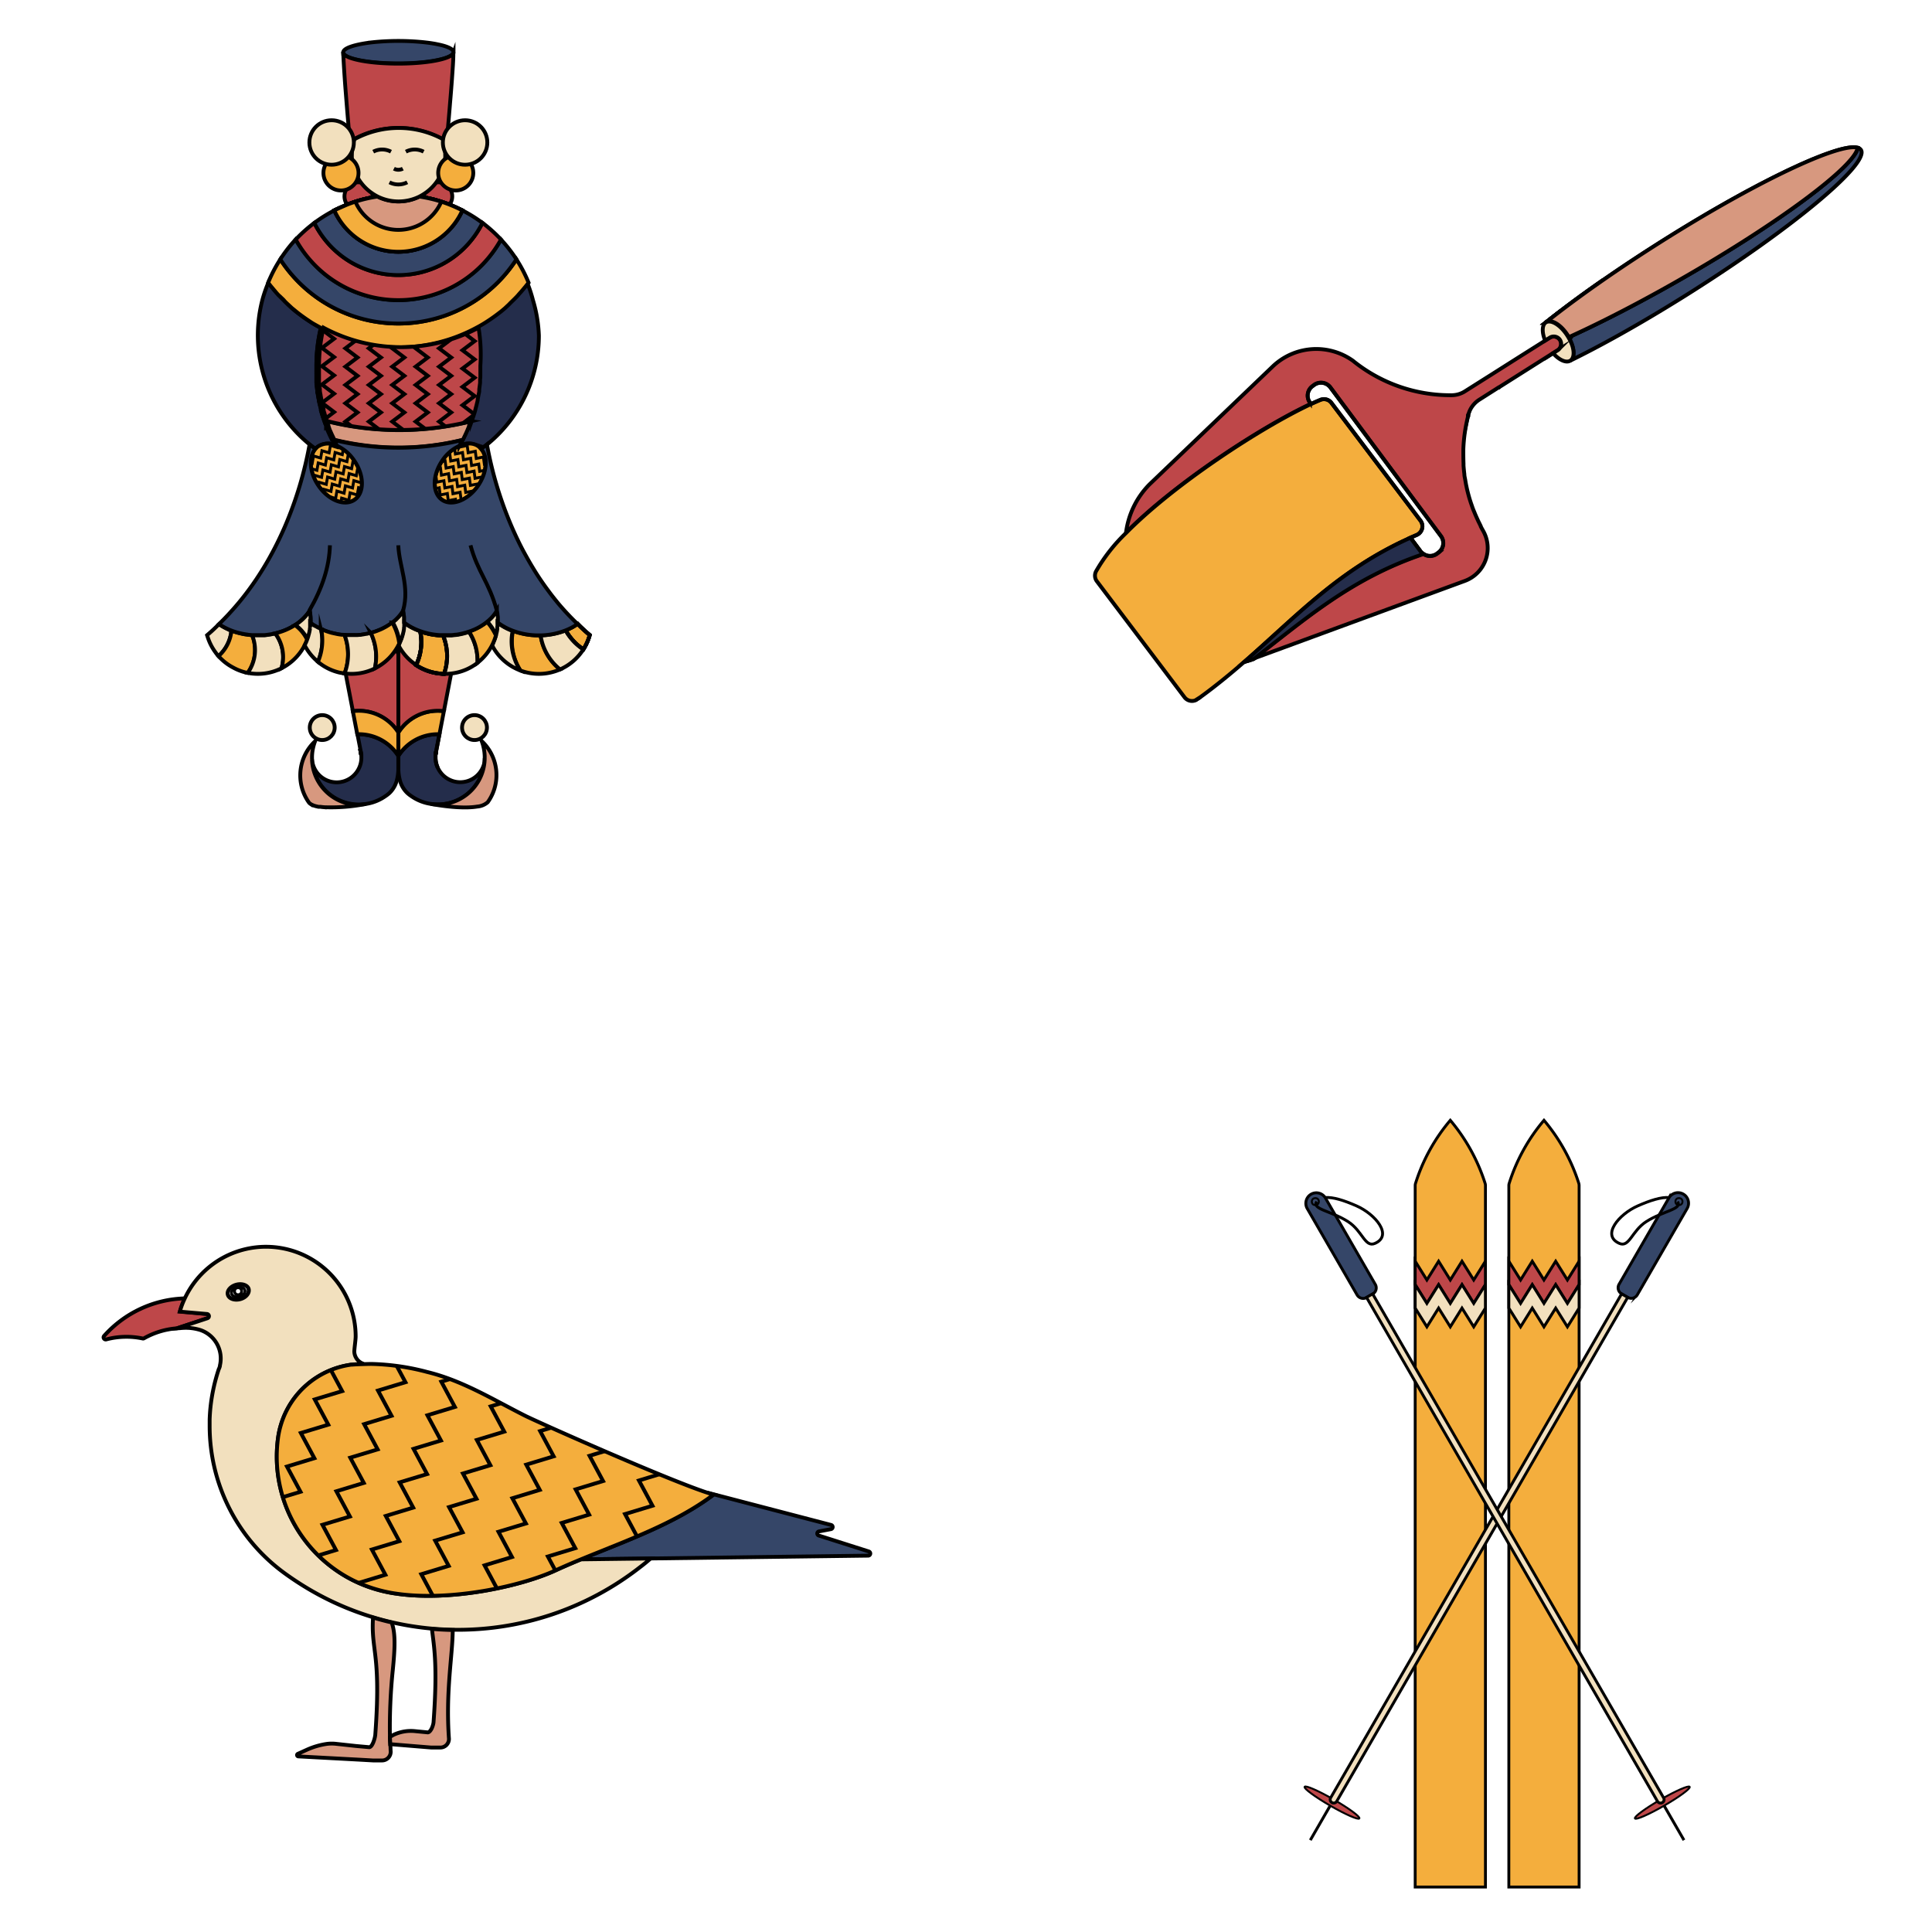 <svg id="Layer_1" data-name="Layer 1" xmlns="http://www.w3.org/2000/svg" xmlns:xlink="http://www.w3.org/1999/xlink" viewBox="0 0 504 504"><defs><style>.cls-1,.cls-17,.cls-8{fill:#f4ae3d;}.cls-1,.cls-10,.cls-14,.cls-16,.cls-17,.cls-18,.cls-19,.cls-2,.cls-20,.cls-21,.cls-3,.cls-4,.cls-5,.cls-6,.cls-7{stroke:#000;stroke-miterlimit:10;}.cls-12,.cls-19,.cls-2,.cls-20{fill:#be4749;}.cls-10,.cls-18,.cls-3{fill:none;}.cls-4{fill:#242d4b;}.cls-5{fill:#d7987f;}.cls-6{fill:#472d30;}.cls-16,.cls-7{fill:#354668;}.cls-9{clip-path:url(#clip-path);}.cls-10,.cls-16,.cls-17,.cls-20,.cls-21{stroke-width:0.75px;}.cls-11{clip-path:url(#clip-path-2);}.cls-13{clip-path:url(#clip-path-3);}.cls-14,.cls-21{fill:#f2e0be;}.cls-15{clip-path:url(#clip-path-4);}.cls-18,.cls-19{stroke-width:0.5px;}</style><clipPath id="clip-path"><path class="cls-1" d="M92.44,130.41c-2.62,1.76-6.84.05-9.44-3.81-2.31-3.43-2.55-7.41-.74-9.49a3.65,3.65,0,0,1,.78-.69,5,5,0,0,1,4.94-.11,10.73,10.73,0,0,1,4.5,3.91C95.08,124.08,95.06,128.64,92.44,130.41Z"/></clipPath><clipPath id="clip-path-2"><path class="cls-1" d="M115.46,130.46c-2.64-1.73-2.71-6.29-.15-10.18,2.26-3.46,5.84-5.22,8.46-4.37a3.73,3.73,0,0,1,.94.46,5.07,5.07,0,0,1,2,4.51,10.78,10.78,0,0,1-1.87,5.67C122.31,130.44,118.1,132.19,115.46,130.46Z"/></clipPath><clipPath id="clip-path-3"><path class="cls-2" d="M125.31,95.42c0,.33,0,.67,0,1v.09c0,.18,0,.38,0,.56s0,.63,0,.94,0,.59-.07.88a2.64,2.64,0,0,1,0,.28c0,.16,0,.31,0,.46s0,.05,0,.08c0,.28-.06.57-.09.85s-.09.68-.13,1l0,.15,0,.22c0,.37-.12.75-.19,1.13s-.14.75-.22,1.13c0,.07,0,.14,0,.22-.08.37-.17.74-.26,1.11s-.15.61-.24.91l-.06.27a2.41,2.41,0,0,1-.08.25s0,.07,0,.1c-.07.27-.15.55-.24.81s-.24.76-.37,1.13-.19.57-.29.85a77.66,77.66,0,0,1-37.76,0c-.1-.28-.2-.56-.29-.85s-.25-.75-.37-1.13c0-.14-.09-.27-.12-.41s-.08-.27-.12-.4,0-.07,0-.1l0-.08,0-.17-.06-.27c-.09-.3-.17-.61-.24-.91s-.17-.71-.25-1.06a.07.07,0,0,0,0,0v0a.31.31,0,0,1,0-.08.52.52,0,0,1,0-.11c-.08-.38-.15-.75-.22-1.13,0-.19-.07-.38-.1-.57s-.06-.38-.09-.56a1.92,1.92,0,0,1,0-.22l0-.15c0-.14,0-.29-.06-.43v-.07c0-.17,0-.34-.07-.51s-.07-.57-.09-.85c0,0,0-.06,0-.08s0-.3,0-.46l0-.28c0-.06,0-.13,0-.19,0-.22,0-.46,0-.69s0-.31,0-.47a2.44,2.44,0,0,1,0-.27c0-.07,0-.13,0-.2a2.81,2.81,0,0,1,0-.29,2.44,2.44,0,0,1,0-.27v-.09c0-.33,0-.67,0-1a43,43,0,0,1,1.17-10,42.86,42.86,0,0,0,40.44,0A43,43,0,0,1,125.31,95.42Z"/></clipPath><clipPath id="clip-path-4"><path class="cls-1" d="M186.17,389.89c-10,7.55-22.95,12.08-34.62,16.9-2.27.94-4.49,1.89-6.63,2.88-9.13,4.2-27.51,8.15-41.58,6.06a37.29,37.29,0,0,1-11.4-3.56l-.69-.36-.73-.4A36.11,36.11,0,0,1,72.2,380.05a36.67,36.67,0,0,1,.34-5,21.82,21.82,0,0,1,.74-3.36A22.31,22.31,0,0,1,91.61,356l.24,0c1.36-.13,4.88-.19,5-.19a61.72,61.72,0,0,1,14.55,2.09c9.28,2.25,17.28,7.24,25.54,11.4,3.24,1.64,36.59,16.48,47.43,20.05C185.06,389.58,185.67,389.76,186.17,389.89Z"/></clipPath></defs><circle class="cls-2" cx="114.31" cy="51.22" r="3.67"/><circle class="cls-2" cx="93.53" cy="51.22" r="3.67"/><path class="cls-3" d="M125.31,95.42c0,.33,0,.67,0,1v.09c0,.18,0,.38,0,.56s0,.63,0,.94,0,.59-.07.88a2.64,2.64,0,0,1,0,.28c0,.16,0,.31,0,.46s0,.05,0,.08c0,.28-.06.57-.09.85s-.09.68-.13,1l0,.15,0,.22c0,.37-.12.75-.19,1.13s-.14.75-.22,1.13c0,.07,0,.14,0,.22-.08.37-.17.74-.26,1.11s-.15.61-.24.91l-.06.27a2.41,2.41,0,0,1-.08.25s0,.07,0,.1c-.07.27-.15.55-.24.81s-.24.76-.37,1.13-.19.57-.29.85a77.66,77.66,0,0,1-37.76,0c-.1-.28-.2-.56-.29-.85s-.25-.75-.37-1.13c0-.14-.09-.27-.12-.41s-.08-.27-.12-.4,0-.07,0-.1l0-.08,0-.17-.06-.27c-.09-.3-.17-.61-.24-.91s-.17-.71-.25-1.06a.07.07,0,0,0,0,0v0a.31.31,0,0,1,0-.08.52.52,0,0,1,0-.11c-.08-.38-.15-.75-.22-1.13,0-.19-.07-.38-.1-.57s-.06-.38-.09-.56a1.92,1.92,0,0,1,0-.22l0-.15-.06-.5c0-.17,0-.34-.07-.51s-.07-.57-.09-.85c0,0,0-.06,0-.08s0-.3,0-.46l0-.28c0-.06,0-.13,0-.19,0-.22,0-.46,0-.69s0-.31,0-.47a2.44,2.44,0,0,1,0-.27c0-.07,0-.13,0-.2a2.81,2.81,0,0,1,0-.29,2.44,2.44,0,0,1,0-.27v-.09c0-.33,0-.67,0-1a43,43,0,0,1,1.17-10,42.86,42.86,0,0,0,40.44,0A43,43,0,0,1,125.31,95.42Z"/><path class="cls-3" d="M89.57,14v0l0-.29a.81.81,0,0,0,.09.29s0,0,0,0Z"/><path class="cls-3" d="M125.31,95.42c0,.33,0,.67,0,1v.09c0,.18,0,.38,0,.56s0,.63,0,.94,0,.59-.07.88a2.64,2.64,0,0,1,0,.28c0,.16,0,.31,0,.46s0,.05,0,.08c0,.28-.06.57-.09.85s-.09.68-.13,1l0,.15,0,.22c0,.37-.12.75-.19,1.13s-.14.75-.22,1.13c0,.07,0,.14,0,.22-.08.37-.17.74-.26,1.11s-.15.61-.24.91l-.06.27a2.41,2.41,0,0,1-.08.25s0,.07,0,.1c-.07.27-.15.55-.24.81s-.24.76-.37,1.13-.19.57-.29.85a77.66,77.66,0,0,1-37.76,0c-.1-.28-.2-.56-.29-.85s-.25-.75-.37-1.13c0-.14-.09-.27-.12-.41s-.08-.27-.12-.4,0-.07,0-.1l0-.08,0-.17-.06-.27c-.09-.3-.17-.61-.24-.91s-.17-.71-.25-1.06a.07.07,0,0,0,0,0v0a.31.31,0,0,1,0-.08.52.52,0,0,1,0-.11c-.08-.38-.15-.75-.22-1.13,0-.19-.07-.38-.1-.57s-.06-.38-.09-.56a1.92,1.92,0,0,1,0-.22l0-.15-.06-.5c0-.17,0-.34-.07-.51s-.07-.57-.09-.85c0,0,0-.06,0-.08s0-.3,0-.46l0-.28c0-.06,0-.13,0-.19,0-.22,0-.46,0-.69s0-.31,0-.47a2.44,2.44,0,0,1,0-.27c0-.07,0-.13,0-.2a2.81,2.81,0,0,1,0-.29,2.44,2.44,0,0,1,0-.27v-.09c0-.33,0-.67,0-1a43,43,0,0,1,1.17-10,42.86,42.86,0,0,0,40.44,0A43,43,0,0,1,125.31,95.42Z"/><path class="cls-4" d="M88,116.31a5,5,0,0,0-4.94.11,3.65,3.65,0,0,0-.78.69c-.51-.38-1-.77-1.51-1.17A36.67,36.67,0,0,1,71.18,104a36.73,36.73,0,0,1-2.76-25.67A34.25,34.25,0,0,1,70,73.74c.34.44.69.89,1.06,1.32.23.28.46.56.7.83l.08.1c.28.32.58.64.88,1l.39.43c.33.34.66.67,1,1s.69.66,1,1l1.07,1c.52.44,1,.86,1.57,1.27q1.07.83,2.19,1.59l.57.38c.46.31.93.6,1.4.89s1.2.69,1.8,1a43,43,0,0,0-1.17,10c0,.33,0,.67,0,1v.09a2.44,2.44,0,0,0,0,.27,2.81,2.81,0,0,0,0,.29c0,.07,0,.13,0,.2a2.44,2.44,0,0,0,0,.27c0,.16,0,.31,0,.47s0,.46,0,.69c0,.06,0,.13,0,.19l0,.28c0,.16,0,.31,0,.46s0,.05,0,.08c0,.28.06.57.09.85s0,.34.07.51v.07c0,.14,0,.29.06.43l0,.15a1.92,1.92,0,0,0,0,.22c0,.18,0,.37.09.56s.06.38.1.57c.07.38.14.75.22,1.13a.52.52,0,0,0,0,.11.31.31,0,0,0,0,.08v0a.07.07,0,0,1,0,0c.08.35.16.71.25,1.06s.15.61.24.91l.06.27,0,.17,0,.08s0,.07,0,.1.07.26.12.4.08.27.12.41c.12.38.24.76.37,1.13s.19.57.29.85.29.79.44,1.18l0,.14a.42.42,0,0,1,0,.1c.09.21.17.42.26.62a0,0,0,0,0,0,0h0c.06.18.14.35.22.53,0,0,0,0,0,0s.11.24.17.37.23.52.35.77.36.76.55,1.13h0C87.42,115.29,87.69,115.8,88,116.31Z"/><path class="cls-3" d="M125.31,95.42c0,.33,0,.67,0,1v.09c0,.18,0,.38,0,.56s0,.63,0,.94,0,.59-.07.88a2.64,2.64,0,0,1,0,.28c0,.16,0,.31,0,.46s0,.05,0,.08c0,.28-.06.57-.09.85s-.09.68-.13,1l0,.15,0,.22c0,.37-.12.75-.19,1.13s-.14.75-.22,1.13c0,.07,0,.14,0,.22-.08.37-.17.74-.26,1.11s-.15.61-.24.91l-.06.27a2.41,2.41,0,0,1-.08.25s0,.07,0,.1c-.07.27-.15.55-.24.81s-.24.76-.37,1.13-.19.57-.29.85a77.66,77.66,0,0,1-37.76,0c-.1-.28-.2-.56-.29-.85s-.25-.75-.37-1.13c0-.14-.09-.27-.12-.41s-.08-.27-.12-.4,0-.07,0-.1l0-.08,0-.17-.06-.27c-.09-.3-.17-.61-.24-.91s-.17-.71-.25-1.06a.07.07,0,0,0,0,0v0a.31.31,0,0,1,0-.08.52.52,0,0,1,0-.11c-.08-.38-.15-.75-.22-1.13,0-.19-.07-.38-.1-.57s-.06-.38-.09-.56a1.92,1.92,0,0,1,0-.22l0-.15-.06-.5c0-.17,0-.34-.07-.51s-.07-.57-.09-.85c0,0,0-.06,0-.08s0-.3,0-.46l0-.28c0-.06,0-.13,0-.19,0-.22,0-.46,0-.69s0-.31,0-.47a2.44,2.44,0,0,1,0-.27c0-.07,0-.13,0-.2a2.81,2.81,0,0,1,0-.29,2.44,2.44,0,0,1,0-.27v-.09c0-.33,0-.67,0-1a43,43,0,0,1,1.17-10,42.86,42.86,0,0,0,40.44,0A43,43,0,0,1,125.31,95.42Z"/><path class="cls-4" d="M140.58,87.53a36.62,36.62,0,0,1-8.2,23.11,36.81,36.81,0,0,1-5.29,5.3c-.24.2-.5.4-.75.59l-.76.58a3.65,3.65,0,0,0-.78-.69,5,5,0,0,0-4.94-.11c.29-.51.56-1,.82-1.54h0c.37-.74.74-1.5,1.07-2.27,0,0,0,0,0,0,.08-.18.16-.36.22-.53h0c.11-.24.21-.5.31-.75l0-.14c.16-.39.31-.78.44-1.18s.2-.56.29-.85.25-.75.37-1.13.17-.54.24-.81c0,0,0-.07,0-.1a2.41,2.41,0,0,0,.08-.25l.06-.27c.09-.3.17-.61.24-.91s.18-.74.26-1.11c0-.08,0-.15,0-.22.08-.38.15-.75.22-1.13s.14-.76.19-1.13l0-.22,0-.15c0-.33.09-.67.13-1s.07-.57.09-.85c0,0,0-.06,0-.08s0-.3,0-.46a2.64,2.64,0,0,0,0-.28c0-.29,0-.58.07-.88s0-.63,0-.94,0-.38,0-.56v-.09c0-.33,0-.67,0-1a43,43,0,0,0-1.17-10c.6-.33,1.21-.67,1.79-1s.95-.58,1.41-.89l.57-.38q1.13-.77,2.19-1.59c.53-.41,1.05-.83,1.57-1.27l1.07-1c.35-.32.7-.64,1-1s.67-.66,1-1l.39-.43c.3-.32.6-.64.88-1l.08-.1c.24-.27.47-.55.7-.83.37-.43.72-.88,1.06-1.32a34.25,34.25,0,0,1,1.53,4.62A36.46,36.46,0,0,1,140.58,87.53Z"/><path class="cls-3" d="M124.14,85.46a42.86,42.86,0,0,1-40.44,0,43,43,0,0,0-1.17,10c0,.33,0,.67,0,1v.09a2.44,2.44,0,0,0,0,.27,2.81,2.81,0,0,0,0,.29c0,.07,0,.13,0,.2a2.44,2.44,0,0,0,0,.27c0,.16,0,.31,0,.47s0,.47,0,.69c0,.06,0,.13,0,.19l0,.28c0,.16,0,.31,0,.46s0,.05,0,.08c0,.28.06.57.09.85s0,.34.07.51v.07c0,.14,0,.29.06.43l0,.15a1.92,1.92,0,0,0,0,.22c0,.18,0,.37.09.56s.06.38.1.57c.07.38.14.75.22,1.13a.52.52,0,0,0,0,.11.31.31,0,0,0,0,.08v0a.07.07,0,0,1,0,0c.08.35.16.7.25,1.06s.15.61.24.91l.06.27,0,.17,0,.08s0,.07,0,.1.07.26.12.4.08.27.12.41c.12.38.24.76.37,1.13s.19.57.29.85a77.66,77.66,0,0,0,37.76,0c.1-.28.2-.56.29-.85s.25-.75.37-1.13.17-.54.24-.81c0,0,0-.07,0-.1a2.41,2.41,0,0,0,.08-.25l.06-.27c.09-.3.17-.61.24-.91s.18-.74.26-1.11c0-.08,0-.15,0-.22.08-.38.15-.75.22-1.13s.14-.76.19-1.13l0-.22,0-.15c0-.33.09-.67.13-1s.07-.57.09-.85c0,0,0-.06,0-.08s0-.3,0-.46a2.64,2.64,0,0,0,0-.28c0-.29,0-.58.07-.88s0-.63,0-.94,0-.38,0-.56v-.09c0-.33,0-.67,0-1A43,43,0,0,0,124.14,85.46Z"/><path class="cls-5" d="M122.8,109.85c-.14.4-.29.79-.44,1.18l0,.14c-.1.25-.2.51-.31.75h0c-.06.17-.14.35-.22.53,0,0,0,0,0,0-.33.77-.7,1.53-1.07,2.27h0a70.2,70.2,0,0,1-33.52,0h0c-.19-.37-.37-.75-.55-1.13s-.24-.51-.35-.77-.11-.25-.17-.37,0,0,0,0c-.08-.18-.16-.35-.22-.53h0a.08.08,0,0,1,0,0c-.09-.2-.17-.41-.26-.62a.42.42,0,0,0,0-.1l0-.14c-.15-.39-.3-.78-.44-1.18a77.66,77.66,0,0,0,37.76,0Z"/><path class="cls-3" d="M103.92,65.68A18.32,18.32,0,0,1,87.21,54.89c1.08-.55,2.19-1,3.32-1.5.71-.28,1.44-.54,2.18-.78a35.46,35.46,0,0,1,5.76-1.33,12.33,12.33,0,0,0,10.9,0,35.46,35.46,0,0,1,5.76,1.33c.74.24,1.47.5,2.18.78,1.13.45,2.24,1,3.31,1.5A18.3,18.3,0,0,1,103.92,65.68Z"/><path class="cls-1" d="M137.89,73.74c-.34.44-.69.89-1.06,1.32-.23.28-.46.56-.7.83l-.08.1c-.28.32-.58.64-.88,1l-.39.43c-.33.34-.66.67-1,1s-.69.66-1,1l-1.07,1c-.52.44-1,.86-1.57,1.27q-1.07.83-2.19,1.59l-.57.38c-.46.31-.93.6-1.41.89s-1.19.69-1.79,1a42.86,42.86,0,0,1-40.44,0c-.6-.33-1.21-.67-1.8-1s-.94-.58-1.4-.89l-.57-.38q-1.12-.77-2.19-1.59c-.53-.41-1-.83-1.57-1.27l-1.07-1c-.35-.32-.7-.64-1-1s-.67-.66-1-1L72.67,77c-.3-.32-.6-.64-.88-1l-.08-.1c-.24-.27-.47-.55-.7-.83-.37-.43-.72-.88-1.06-1.32a36.25,36.25,0,0,1,3.17-6.09,36.69,36.69,0,0,0,61.6,0A36.25,36.25,0,0,1,137.89,73.74Z"/><path class="cls-3" d="M94.22,196.86l-.17-.91A5.61,5.61,0,0,1,94.22,196.86Z"/><path class="cls-2" d="M103.93,162.6V200h0v-8.91a12.2,12.2,0,0,0-10.3-5.65,11.51,11.51,0,0,0-1.57.1l-3.1-16.12-1.3-6.8Z"/><path class="cls-3" d="M94.22,196.86l-.17-.91A5.61,5.61,0,0,1,94.22,196.86Z"/><path class="cls-3" d="M94.22,196.86l-.17-.91A5.61,5.61,0,0,1,94.22,196.86Z"/><path class="cls-3" d="M103.93,191.11V200c0,.22,0,.43,0,.64,0-.21,0-.42,0-.64v-8.92s0,0,0,0S103.93,191.1,103.93,191.11Z"/><path class="cls-3" d="M94.05,196l.17.91A5.61,5.61,0,0,0,94.05,196Z"/><path class="cls-3" d="M80.61,209.28a0,0,0,0,1,0,0"/><path class="cls-3" d="M85.25,210.6l-.41,0"/><path class="cls-3" d="M113.79,196l-.17.91A5.61,5.61,0,0,1,113.79,196Z"/><path class="cls-4" d="M126.44,198.07a12.22,12.22,0,0,1-9.31,11.45,12.44,12.44,0,0,1-4.75.2l-.58-.11a12,12,0,0,1-4.61-2l-.34-.24-.25-.2-.25-.21a5.19,5.19,0,0,1-.52-.53,7,7,0,0,1-1.52-2.92,12.1,12.1,0,0,1-.38-2.67v-3.67a12.2,12.2,0,0,1,10.3-5.65h.41l-.85,4.4v0a5.61,5.61,0,0,0-.17.91h0c0,.26,0,.52,0,.78a6.32,6.32,0,0,0,.57,2.64,6.44,6.44,0,0,0,12.3-2.21Z"/><path class="cls-3" d="M103.92,200.63c0-.21,0-.42,0-.64v.86C103.93,200.78,103.92,200.71,103.92,200.63Z"/><path class="cls-1" d="M115.8,185.52l-.9,4.68-.26,1.33h-.41a12.2,12.2,0,0,0-10.3,5.65v-6.11a12.2,12.2,0,0,1,10.3-5.65A11.61,11.61,0,0,1,115.8,185.52Z"/><path class="cls-3" d="M114.64,191.53l-.85,4.4v0a5.61,5.61,0,0,0-.17.91h0c0,.26,0,.52,0,.78a6.32,6.32,0,0,0,.57,2.64"/><path class="cls-5" d="M129.51,202.18a12.1,12.1,0,0,1-2.28,7.1,4.74,4.74,0,0,1-2.75,1.13c-2.8.47-7.23.19-12.1-.69a12.44,12.44,0,0,0,4.75-.2,12.22,12.22,0,0,0,9.31-11.45v0a1.48,1.48,0,0,0,0-.21v-.4a1.41,1.41,0,0,0,0-.21h0a12,12,0,0,0-.79-3.94A12.15,12.15,0,0,1,129.51,202.18Z"/><path class="cls-2" d="M120.2,162.6l-1.3,6.8-3.1,16.12a11.61,11.61,0,0,0-1.57-.1,12.2,12.2,0,0,0-10.3,5.65V200h0V162.6Z"/><path class="cls-3" d="M113.79,196l-.17.91A5.61,5.61,0,0,1,113.79,196Z"/><path class="cls-3" d="M113.79,196l-.17.91A5.61,5.61,0,0,1,113.79,196Z"/><path class="cls-4" d="M103.91,197.18v3.67a12.1,12.1,0,0,1-.38,2.67,7,7,0,0,1-1.52,2.92,5.19,5.19,0,0,1-.52.53,2,2,0,0,1-.24.19,4.64,4.64,0,0,1-.61.46,11.94,11.94,0,0,1-4.6,2l-.58.11a12.49,12.49,0,0,1-1.85.14,11.91,11.91,0,0,1-2.89-.35,12.2,12.2,0,0,1-9.32-11.46,6.44,6.44,0,0,0,12.3,2.23,6.32,6.32,0,0,0,.57-2.64c0-.26,0-.52,0-.78h0a5.61,5.61,0,0,0-.17-.91v0l-.85-4.4h.41A12.2,12.2,0,0,1,103.91,197.18Z"/><path class="cls-1" d="M103.91,197.18a12.2,12.2,0,0,0-10.3-5.65H93.2l-.26-1.33-.9-4.68a11.51,11.51,0,0,1,1.57-.1,12.2,12.2,0,0,1,10.3,5.65Z"/><path class="cls-3" d="M103.92,200.63c0,.08,0,.15,0,.22V200C103.91,200.21,103.91,200.42,103.92,200.63Z"/><path class="cls-3" d="M94.22,196.86l-.17-.91A5.61,5.61,0,0,1,94.22,196.86Z"/><path class="cls-5" d="M95.46,209.72a46.61,46.61,0,0,1-10.21.88l-.41,0-.81-.07-.43-.06-.23,0-.29,0-.29-.07a6.12,6.12,0,0,1-.71-.18l-.32-.11-.24-.11a1.91,1.91,0,0,1-.32-.16c-.07,0-.13-.08-.19-.11a2,2,0,0,1-.4-.35,12.19,12.19,0,0,1,1.58-16,12,12,0,0,0-.79,3.95c0,.13,0,.27,0,.41s0,.27,0,.41a12.2,12.2,0,0,0,9.32,11.46,11.91,11.91,0,0,0,2.89.35A12.49,12.49,0,0,0,95.46,209.72Z"/><path class="cls-3" d="M103.93,191.07V200c0,.22,0,.43,0,.64,0-.21,0-.42,0-.64v-8.9S103.93,191.08,103.93,191.07Z"/><path class="cls-3" d="M113.79,196l-.17.91A5.61,5.61,0,0,1,113.79,196Z"/><path class="cls-6" d="M127.25,209.26a0,0,0,0,1,0,0"/><path class="cls-7" d="M118.31,13.62v.05s0,.07,0,.11,0,0,0,0a1.47,1.47,0,0,1-.06.14s0,0,0,0c-.86,1.48-6.93,2.62-14.29,2.62S90.49,15.46,89.63,14c0,0,0,0,0,0a.81.81,0,0,1-.09-.29v-.05c0-1.08,2.77-2,6.93-2.55l.6-.07a65.54,65.54,0,0,1,13.72,0l.6.07c.78.09,1.51.21,2.18.33l.54.11.48.1C116.9,12.15,118.31,12.85,118.31,13.62Z"/><path class="cls-8" d="M92.44,130.41c-2.62,1.76-6.84.05-9.44-3.81-2.31-3.43-2.55-7.41-.74-9.49a3.65,3.65,0,0,1,.78-.69,5,5,0,0,1,4.94-.11,10.73,10.73,0,0,1,4.5,3.91C95.08,124.08,95.06,128.64,92.44,130.41Z"/><g class="cls-9"><polyline class="cls-8" points="77.38 121.67 79.25 122.22 79.58 120.3 81.45 120.86 81.78 118.94 83.65 119.5 83.99 117.58 85.86 118.13 86.19 116.21 88.07 116.77 88.41 114.84 90.28 115.39"/><polyline class="cls-10" points="77.38 121.67 79.25 122.22 79.58 120.3 81.45 120.86 81.78 118.94 83.65 119.5 83.99 117.58 85.86 118.13 86.19 116.21 88.07 116.77 88.41 114.84 90.28 115.39"/><polyline class="cls-8" points="78.6 123.5 80.47 124.06 80.8 122.14 82.67 122.69 83.01 120.77 84.88 121.33 85.21 119.41 87.08 119.97 87.42 118.04 89.29 118.6 89.63 116.67 91.51 117.22"/><polyline class="cls-10" points="78.6 123.5 80.47 124.06 80.8 122.14 82.67 122.69 83.01 120.77 84.88 121.33 85.21 119.41 87.08 119.97 87.42 118.04 89.29 118.6 89.63 116.67 91.51 117.22"/><polyline class="cls-8" points="79.82 125.33 81.69 125.89 82.03 123.97 83.89 124.53 84.23 122.61 86.1 123.16 86.44 121.24 88.3 121.8 88.64 119.88 90.51 120.43 90.85 118.51 92.73 119.06"/><polyline class="cls-10" points="79.82 125.33 81.69 125.89 82.03 123.97 83.89 124.53 84.23 122.61 86.1 123.16 86.44 121.24 88.3 121.8 88.64 119.88 90.51 120.43 90.85 118.51 92.73 119.06"/><polyline class="cls-8" points="81.05 127.17 82.91 127.72 83.25 125.8 85.11 126.36 85.45 124.44 87.32 125 87.66 123.07 89.52 123.63 89.86 121.71 91.73 122.26 92.08 120.34 93.95 120.89"/><polyline class="cls-10" points="81.05 127.17 82.91 127.72 83.25 125.8 85.11 126.36 85.45 124.44 87.32 125 87.66 123.07 89.52 123.63 89.86 121.71 91.73 122.26 92.08 120.34 93.95 120.89"/><polyline class="cls-8" points="82.27 129 84.14 129.56 84.47 127.64 86.34 128.19 86.67 126.27 88.54 126.83 88.88 124.91 90.74 125.47 91.08 123.54 92.95 124.1 93.3 122.17 95.17 122.72"/><polyline class="cls-10" points="82.27 129 84.14 129.56 84.47 127.64 86.34 128.19 86.67 126.27 88.54 126.83 88.88 124.91 90.74 125.47 91.08 123.54 92.95 124.1 93.3 122.17 95.17 122.72"/><polyline class="cls-8" points="83.49 130.83 85.36 131.39 85.69 129.47 87.56 130.03 87.89 128.1 89.76 128.66 90.1 126.74 91.97 127.3 92.3 125.38 94.18 125.93 94.52 124 96.39 124.56"/><polyline class="cls-10" points="83.49 130.83 85.36 131.39 85.69 129.47 87.56 130.03 87.89 128.1 89.76 128.66 90.1 126.74 91.97 127.3 92.3 125.38 94.18 125.93 94.52 124 96.39 124.56"/><polyline class="cls-8" points="84.71 132.66 86.58 133.22 86.91 131.3 88.78 131.86 89.12 129.94 90.99 130.5 91.32 128.57 93.19 129.13 93.53 127.21 95.4 127.76 95.74 125.84 97.62 126.39"/><polyline class="cls-10" points="84.71 132.66 86.58 133.22 86.91 131.3 88.78 131.86 89.12 129.94 90.99 130.5 91.32 128.57 93.19 129.13 93.53 127.21 95.4 127.76 95.74 125.84 97.62 126.39"/></g><path class="cls-3" d="M92.44,130.41c-2.62,1.76-6.84.05-9.44-3.81-2.31-3.43-2.55-7.41-.74-9.49a3.65,3.65,0,0,1,.78-.69,5,5,0,0,1,4.94-.11,10.73,10.73,0,0,1,4.5,3.91C95.08,124.08,95.06,128.64,92.44,130.41Z"/><path class="cls-8" d="M115.46,130.46c-2.64-1.73-2.71-6.29-.15-10.18,2.26-3.46,5.84-5.22,8.46-4.37a3.73,3.73,0,0,1,.94.46,5.07,5.07,0,0,1,2,4.51,10.78,10.78,0,0,1-1.87,5.67C122.31,130.44,118.1,132.19,115.46,130.46Z"/><g class="cls-11"><polyline class="cls-8" points="117.66 113.21 117.9 115.1 119.77 114.71 120.01 116.6 121.88 116.21 122.13 118.1 123.99 117.72 124.24 119.6 126.1 119.22 126.36 121.11 128.23 120.73 128.48 122.62"/><polyline class="cls-10" points="117.66 113.21 117.9 115.1 119.77 114.71 120.01 116.6 121.88 116.21 122.13 118.1 123.99 117.72 124.24 119.6 126.1 119.22 126.36 121.11 128.23 120.73 128.48 122.62"/><polyline class="cls-8" points="116.44 115.05 116.69 116.94 118.55 116.55 118.8 118.44 120.66 118.05 120.91 119.94 122.78 119.55 123.02 121.44 124.89 121.06 125.14 122.95 127.01 122.57 127.27 124.46"/><polyline class="cls-10" points="116.44 115.05 116.69 116.94 118.55 116.55 118.8 118.44 120.66 118.05 120.91 119.94 122.78 119.55 123.02 121.44 124.89 121.06 125.14 122.95 127.01 122.57 127.27 124.46"/><polyline class="cls-8" points="115.23 116.88 115.47 118.77 117.34 118.39 117.58 120.27 119.45 119.89 119.69 121.78 121.56 121.39 121.81 123.28 123.67 122.89 123.92 124.78 125.8 124.4 126.05 126.3"/><polyline class="cls-10" points="115.23 116.88 115.47 118.77 117.34 118.39 117.58 120.27 119.45 119.89 119.69 121.78 121.56 121.39 121.81 123.28 123.67 122.89 123.92 124.78 125.8 124.4 126.05 126.3"/><polyline class="cls-8" points="114.01 118.72 114.26 120.61 116.12 120.22 116.37 122.11 118.23 121.72 118.48 123.61 120.35 123.23 120.59 125.11 122.46 124.73 122.71 126.62 124.58 126.24 124.83 128.13"/><polyline class="cls-10" points="114.01 118.72 114.26 120.61 116.12 120.22 116.37 122.11 118.23 121.72 118.48 123.61 120.35 123.23 120.59 125.11 122.46 124.73 122.71 126.62 124.58 126.24 124.83 128.13"/><polyline class="cls-8" points="112.8 120.56 113.04 122.45 114.91 122.06 115.15 123.95 117.02 123.56 117.26 125.45 119.13 125.07 119.37 126.95 121.24 126.57 121.49 128.46 123.36 128.08 123.62 129.97"/><polyline class="cls-10" points="112.8 120.56 113.04 122.45 114.91 122.06 115.15 123.95 117.02 123.56 117.26 125.45 119.13 125.07 119.37 126.95 121.24 126.57 121.49 128.46 123.36 128.08 123.62 129.97"/><polyline class="cls-8" points="111.58 122.4 111.83 124.29 113.69 123.9 113.94 125.78 115.8 125.4 116.05 127.29 117.92 126.9 118.16 128.79 120.03 128.41 120.28 130.3 122.15 129.92 122.4 131.81"/><polyline class="cls-10" points="111.58 122.4 111.83 124.29 113.69 123.9 113.94 125.78 115.8 125.4 116.05 127.29 117.92 126.9 118.16 128.79 120.03 128.41 120.28 130.3 122.15 129.92 122.4 131.81"/><polyline class="cls-8" points="110.36 124.23 110.61 126.12 112.47 125.73 112.72 127.62 114.59 127.24 114.83 129.13 116.7 128.74 116.94 130.63 118.81 130.24 119.06 132.13 120.93 131.75 121.19 133.65"/><polyline class="cls-10" points="110.36 124.23 110.61 126.12 112.47 125.73 112.72 127.62 114.59 127.24 114.83 129.13 116.7 128.74 116.94 130.63 118.81 130.24 119.06 132.13 120.93 131.75 121.19 133.65"/></g><path class="cls-3" d="M115.46,130.46c-2.64-1.73-2.71-6.29-.15-10.18,2.26-3.46,5.84-5.22,8.46-4.37a3.73,3.73,0,0,1,.94.46,5.07,5.07,0,0,1,2,4.51,10.78,10.78,0,0,1-1.87,5.67C122.31,130.44,118.1,132.19,115.46,130.46Z"/><path class="cls-3" d="M153.84,165.67a13.49,13.49,0,0,1-1.66,3.73,14.27,14.27,0,0,1-4.63-5,15.17,15.17,0,0,0,3.12-1.66C151.71,163.8,152.76,164.75,153.84,165.67Z"/><path class="cls-3" d="M103.92,65.68A18.32,18.32,0,0,1,87.21,54.89c1.08-.55,2.19-1,3.32-1.5.71-.28,1.44-.54,2.18-.78a35.46,35.46,0,0,1,5.76-1.33,12.33,12.33,0,0,0,10.9,0,35.46,35.46,0,0,1,5.76,1.33c.74.24,1.47.5,2.18.78,1.13.45,2.24,1,3.31,1.5A18.3,18.3,0,0,1,103.92,65.68Z"/><path class="cls-7" d="M134.72,67.65a36.69,36.69,0,0,1-61.6,0,37.36,37.36,0,0,1,4-5.17,36.77,36.77,0,0,0,6.78,8.37,30.54,30.54,0,0,0,40,0,30.73,30.73,0,0,0,6.78-8.37A37.36,37.36,0,0,1,134.72,67.65Z"/><path class="cls-3" d="M103.92,65.68A18.32,18.32,0,0,1,87.21,54.89c1.08-.55,2.19-1,3.32-1.5.71-.28,1.44-.54,2.18-.78a35.46,35.46,0,0,1,5.76-1.33,12.33,12.33,0,0,0,10.9,0,35.46,35.46,0,0,1,5.76,1.33c.74.24,1.47.5,2.18.78,1.13.45,2.24,1,3.31,1.5A18.3,18.3,0,0,1,103.92,65.68Z"/><path class="cls-2" d="M130.69,62.48a30.73,30.73,0,0,1-6.78,8.37,30.57,30.57,0,0,1-46.76-8.37A37.52,37.52,0,0,1,82,58.15,24.52,24.52,0,0,0,92.62,69h0a24.51,24.51,0,0,0,22.6,0h0a24.52,24.52,0,0,0,10.63-10.88A37.52,37.52,0,0,1,130.69,62.48Z"/><path class="cls-7" d="M125.85,58.15A24.52,24.52,0,0,1,115.22,69h0a24.51,24.51,0,0,1-22.6,0h0A24.52,24.52,0,0,1,82,58.15a36.49,36.49,0,0,1,5.22-3.26,18.33,18.33,0,0,0,33.41,0A36,36,0,0,1,125.85,58.15Z"/><path class="cls-3" d="M120.62,54.89a18.33,18.33,0,0,1-33.41,0c1.08-.55,2.19-1,3.32-1.5.71-.28,1.44-.54,2.18-.78a35.46,35.46,0,0,1,5.76-1.33,12.33,12.33,0,0,0,10.9,0,35.46,35.46,0,0,1,5.76,1.33c.74.24,1.47.5,2.18.78C118.44,53.84,119.55,54.34,120.62,54.89Z"/><path class="cls-2" d="M118.27,14c0,1.76-.19,4.06-.36,6.58-.15,2-.32,4.22-.51,6.38-.2,2.58-.43,5.12-.63,7.32-.37,4-.66,6.92-.66,6.92h0a8.31,8.31,0,0,0,0-.87,12.3,12.3,0,0,0-.67-4l-.2-.12a24.18,24.18,0,0,0-22.7,0l-.2.12a12.3,12.3,0,0,0-.67,4,7.94,7.94,0,0,0,0,.85l0,0s-.28-2.9-.63-6.92c-.19-2.2-.41-4.74-.62-7.33-.17-2.15-.35-4.33-.49-6.39-.17-2.48-.31-4.76-.39-6.56l.06,0c.86,1.48,6.93,2.62,14.29,2.62s13.43-1.14,14.29-2.62Z"/><path class="cls-1" d="M120.62,54.89a18.33,18.33,0,0,1-33.41,0c1.08-.55,2.19-1,3.32-1.5.71-.28,1.44-.54,2.18-.78a35.46,35.46,0,0,1,5.76-1.33,12.33,12.33,0,0,0,10.9,0,35.46,35.46,0,0,1,5.76,1.33c.74.24,1.47.5,2.18.78C118.44,53.84,119.55,54.34,120.62,54.89Z"/><path class="cls-5" d="M115.13,52.61a12.22,12.22,0,0,1-22.42,0,35.46,35.46,0,0,1,5.76-1.33,12.33,12.33,0,0,0,10.9,0A35.46,35.46,0,0,1,115.13,52.61Z"/><path class="cls-12" d="M125.31,95.42c0,.33,0,.67,0,1v.09c0,.18,0,.38,0,.56s0,.63,0,.94,0,.59-.07.88a2.64,2.64,0,0,1,0,.28c0,.16,0,.31,0,.46s0,.05,0,.08c0,.28-.06.57-.09.85s-.09.68-.13,1l0,.15,0,.22c0,.37-.12.75-.19,1.13s-.14.75-.22,1.13c0,.07,0,.14,0,.22-.08.37-.17.74-.26,1.11s-.15.61-.24.91l-.06.27a2.41,2.41,0,0,1-.08.25s0,.07,0,.1c-.07.27-.15.55-.24.81s-.24.76-.37,1.13-.19.57-.29.85a77.66,77.66,0,0,1-37.76,0c-.1-.28-.2-.56-.29-.85s-.25-.75-.37-1.13c0-.14-.09-.27-.12-.41s-.08-.27-.12-.4,0-.07,0-.1l0-.08,0-.17-.06-.27c-.09-.3-.17-.61-.24-.91s-.17-.71-.25-1.06a.07.07,0,0,0,0,0v0a.31.31,0,0,1,0-.08.52.52,0,0,1,0-.11c-.08-.38-.15-.75-.22-1.13,0-.19-.07-.38-.1-.57s-.06-.38-.09-.56a1.92,1.92,0,0,1,0-.22l0-.15c0-.14,0-.29-.06-.43v-.07c0-.17,0-.34-.07-.51s-.07-.57-.09-.85c0,0,0-.06,0-.08s0-.3,0-.46l0-.28c0-.06,0-.13,0-.19,0-.22,0-.46,0-.69s0-.31,0-.47a2.44,2.44,0,0,1,0-.27c0-.07,0-.13,0-.2a2.81,2.81,0,0,1,0-.29,2.44,2.44,0,0,1,0-.27v-.09c0-.33,0-.67,0-1a43,43,0,0,1,1.17-10,42.86,42.86,0,0,0,40.44,0A43,43,0,0,1,125.31,95.42Z"/><g class="cls-13"><polyline class="cls-12" points="105.48 88.48 102.32 90.87 105.48 93.26 102.32 95.65 105.48 98.04 102.32 100.42 105.48 102.81 102.32 105.2 105.48 107.59 102.32 109.98 105.48 112.38 102.32 114.77"/><polyline class="cls-3" points="105.48 88.48 102.32 90.87 105.48 93.26 102.32 95.65 105.48 98.04 102.32 100.42 105.48 102.81 102.32 105.2 105.48 107.59 102.32 109.98 105.48 112.38 102.32 114.77"/><polyline class="cls-12" points="111.59 88.48 108.43 90.87 111.59 93.26 108.43 95.65 111.59 98.04 108.43 100.42 111.59 102.81 108.43 105.2 111.59 107.59 108.43 109.98 111.59 112.38 108.43 114.77"/><polyline class="cls-3" points="111.59 88.48 108.43 90.87 111.59 93.26 108.43 95.65 111.59 98.04 108.43 100.42 111.59 102.81 108.43 105.2 111.59 107.59 108.43 109.98 111.59 112.38 108.43 114.77"/><polyline class="cls-12" points="117.7 88.48 114.54 90.87 117.7 93.26 114.54 95.65 117.7 98.04 114.54 100.42 117.7 102.81 114.54 105.2 117.7 107.59 114.54 109.98 117.7 112.38 114.54 114.77"/><polyline class="cls-3" points="117.7 88.48 114.54 90.87 117.7 93.26 114.54 95.65 117.7 98.04 114.54 100.42 117.7 102.81 114.54 105.2 117.7 107.59 114.54 109.98 117.7 112.38 114.54 114.77"/><polyline class="cls-12" points="123.81 84.2 120.65 86.59 123.81 88.98 120.65 91.37 123.81 93.76 120.65 96.14 123.81 98.53 120.65 100.92 123.81 103.31 120.65 105.7 123.81 108.1 120.65 110.5"/><polyline class="cls-3" points="123.81 84.2 120.65 86.59 123.81 88.98 120.65 91.37 123.81 93.76 120.65 96.14 123.81 98.53 120.65 100.92 123.81 103.31 120.65 105.7 123.81 108.1 120.65 110.5"/><polyline class="cls-12" points="99.37 88.48 96.21 90.87 99.37 93.26 96.21 95.65 99.37 98.04 96.21 100.42 99.37 102.81 96.21 105.2 99.37 107.59 96.21 109.98 99.37 112.38 96.21 114.77"/><polyline class="cls-3" points="99.37 88.48 96.21 90.87 99.37 93.26 96.21 95.65 99.37 98.04 96.21 100.42 99.37 102.81 96.21 105.2 99.37 107.59 96.21 109.98 99.37 112.38 96.21 114.77"/><polyline class="cls-12" points="93.26 88.48 90.1 90.87 93.26 93.26 90.1 95.65 93.26 98.04 90.1 100.42 93.26 102.81 90.1 105.2 93.26 107.59 90.1 109.98 93.26 112.38 90.1 114.77"/><polyline class="cls-3" points="93.26 88.48 90.1 90.87 93.26 93.26 90.1 95.65 93.26 98.04 90.1 100.42 93.26 102.81 90.1 105.2 93.26 107.59 90.1 109.98 93.26 112.38 90.1 114.77"/><polyline class="cls-12" points="87.15 83.59 83.99 85.98 87.15 88.37 83.99 90.76 87.15 93.15 83.99 95.53 87.15 97.92 83.99 100.31 87.15 102.7 83.99 105.09 87.15 107.49 83.99 109.89"/><polyline class="cls-3" points="87.15 83.59 83.99 85.98 87.15 88.37 83.99 90.76 87.15 93.15 83.99 95.53 87.15 97.92 83.99 100.31 87.15 102.7 83.99 105.09 87.15 107.49 83.99 109.89"/></g><path class="cls-3" d="M125.31,95.42c0,.33,0,.67,0,1v.09c0,.18,0,.38,0,.56s0,.63,0,.94,0,.59-.07.88a2.64,2.64,0,0,1,0,.28c0,.16,0,.31,0,.46s0,.05,0,.08c0,.28-.06.57-.09.85s-.09.68-.13,1l0,.15,0,.22c0,.37-.12.75-.19,1.13s-.14.75-.22,1.13c0,.07,0,.14,0,.22-.08.37-.17.74-.26,1.11s-.15.61-.24.91l-.06.27a2.41,2.41,0,0,1-.08.25s0,.07,0,.1c-.07.27-.15.55-.24.81s-.24.76-.37,1.13-.19.57-.29.85a77.66,77.66,0,0,1-37.76,0c-.1-.28-.2-.56-.29-.85s-.25-.75-.37-1.13c0-.14-.09-.27-.12-.41s-.08-.27-.12-.4,0-.07,0-.1l0-.08,0-.17-.06-.27c-.09-.3-.17-.61-.24-.91s-.17-.71-.25-1.06a.07.07,0,0,0,0,0v0a.31.31,0,0,1,0-.08.52.52,0,0,1,0-.11c-.08-.38-.15-.75-.22-1.13,0-.19-.07-.38-.1-.57s-.06-.38-.09-.56a1.92,1.92,0,0,1,0-.22l0-.15c0-.14,0-.29-.06-.43v-.07c0-.17,0-.34-.07-.51s-.07-.57-.09-.85c0,0,0-.06,0-.08s0-.3,0-.46l0-.28c0-.06,0-.13,0-.19,0-.22,0-.46,0-.69s0-.31,0-.47a2.44,2.44,0,0,1,0-.27c0-.07,0-.13,0-.2a2.81,2.81,0,0,1,0-.29,2.44,2.44,0,0,1,0-.27v-.09c0-.33,0-.67,0-1a43,43,0,0,1,1.17-10,42.86,42.86,0,0,0,40.44,0A43,43,0,0,1,125.31,95.42Z"/><path class="cls-14" d="M109.92,167.46a14.08,14.08,0,0,1-1.36,6,13.56,13.56,0,0,1-4.33-4.61l-.11-.19c-.07-.13-.14-.25-.2-.38s.16-.31.23-.47c.15-.33.3-.66.42-1s.18-.5.26-.76.15-.51.21-.76a9.92,9.92,0,0,0,.25-1.23,2,2,0,0,0,0-.26c0-.19,0-.37.06-.56,0,0,0-.06,0-.09a.76.76,0,0,1,0-.15h0c0-.21,0-.4,0-.6v0l.3.22.28.19.35.24a15.13,15.13,0,0,0,2.3,1.21l.44.18.54.2A15,15,0,0,1,109.92,167.46Z"/><path class="cls-3" d="M115.58,165.75a14.14,14.14,0,0,1,1.06,5.38,13.8,13.8,0,0,1-.79,4.65,13.63,13.63,0,0,1-7.29-2.27,14.08,14.08,0,0,0,1.36-6,15,15,0,0,0-.27-2.79l.8.27.58.16.72.18c.51.12,1,.21,1.57.29l.69.08.67.06h.24l.6,0Z"/><path class="cls-14" d="M129.89,162c0,.13,0,.26,0,.39v0c0,.25,0,.5,0,.75,0,0,0,.06,0,.09,0,.19,0,.37-.06.56a2,2,0,0,1,0,.26,9.92,9.92,0,0,1-.25,1.23c0,.14-.07.28-.11.42a14.17,14.17,0,0,0-2.37-3.56,3,3,0,0,0,.34-.28,5.23,5.23,0,0,0,.49-.45,5.44,5.44,0,0,0,.48-.48,9.74,9.74,0,0,0,1.29-1.75c.05.23.09.46.12.68v0c0,.23.06.45.08.68s.05.46.06.7h0C129.88,161.58,129.89,161.81,129.89,162Z"/><path class="cls-14" d="M60.36,164.52A10.22,10.22,0,0,1,57,171.16a9.61,9.61,0,0,1-.8-1,13.7,13.7,0,0,1-1.85-3.46c-.12-.34-.23-.69-.33-1,.75-.64,1.48-1.28,2.21-2l.91-.87.33.22A16.15,16.15,0,0,0,60.36,164.52Z"/><path class="cls-1" d="M153.84,165.67a13.49,13.49,0,0,1-1.66,3.73,14.27,14.27,0,0,1-4.63-5,15.17,15.17,0,0,0,3.12-1.66C151.71,163.8,152.76,164.75,153.84,165.67Z"/><path class="cls-3" d="M153.84,165.67a13.49,13.49,0,0,1-1.66,3.73,14.27,14.27,0,0,1-4.63-5,15.17,15.17,0,0,0,3.12-1.66C151.71,163.8,152.76,164.75,153.84,165.67Z"/><path class="cls-1" d="M146.1,174.63a13.71,13.71,0,0,1-10.35.28h0a14,14,0,0,1-2.21-7.58,13.25,13.25,0,0,1,.28-2.76,19,19,0,0,0,6.71,1.19h.5A14,14,0,0,0,146.1,174.63Z"/><path class="cls-14" d="M152.18,169.4a13.69,13.69,0,0,1-6.08,5.23,14,14,0,0,1-5.07-8.88,18.82,18.82,0,0,0,6.52-1.3A14.27,14.27,0,0,0,152.18,169.4Z"/><path class="cls-3" d="M153.84,165.67a13.49,13.49,0,0,1-1.66,3.73,14.27,14.27,0,0,1-4.63-5,15.17,15.17,0,0,0,3.12-1.66C151.71,163.8,152.76,164.75,153.84,165.67Z"/><path class="cls-3" d="M84.44,164.38c-.23-.09-.45-.19-.66-.29h0Z"/><path class="cls-1" d="M116.64,171.13a13.8,13.8,0,0,1-.79,4.65,13.63,13.63,0,0,1-7.29-2.27,14.08,14.08,0,0,0,1.36-6,15,15,0,0,0-.27-2.79l.8.27.58.16.72.18c.51.12,1,.21,1.57.29l.69.08.67.06h.24l.6,0h.06A14.14,14.14,0,0,1,116.64,171.13Z"/><path class="cls-3" d="M116.64,171.13a13.8,13.8,0,0,1-.79,4.65,13.63,13.63,0,0,1-7.29-2.27,14.08,14.08,0,0,0,1.36-6,15,15,0,0,0-.27-2.79l.8.27.58.16.72.18c.51.12,1,.21,1.57.29l.69.08.67.06h.24l.6,0h.06A14.14,14.14,0,0,1,116.64,171.13Z"/><path class="cls-14" d="M105.45,162c0,.13,0,.26,0,.39v0c0,.2,0,.39,0,.6h0a.76.76,0,0,0,0,.15s0,.06,0,.09c0,.19,0,.37-.06.56a2,2,0,0,1,0,.26,9.92,9.92,0,0,1-.25,1.23c-.06.25-.13.51-.21.76s-.16.51-.26.76-.27.66-.42,1a13.33,13.33,0,0,0-.4-2.11,14.27,14.27,0,0,0-1.4-3.37l.15-.11a.6.6,0,0,0,.12-.11,1.06,1.06,0,0,1,.13-.09l.11-.1c.17-.14.33-.29.49-.44s.36-.35.52-.53a9.74,9.74,0,0,0,1.29-1.75c0,.23.09.46.12.68v0c0,.23.06.45.08.68s0,.46.06.7h0C105.44,161.58,105.45,161.81,105.45,162Z"/><path class="cls-14" d="M135.75,174.91a13.62,13.62,0,0,1-5.06-3.33,13.4,13.4,0,0,1-2.33-3.25,14.72,14.72,0,0,0,.65-1.46c.1-.25.18-.5.26-.76s.07-.23.1-.34.08-.28.11-.42a9.92,9.92,0,0,0,.25-1.23,2,2,0,0,0,0-.26c0-.19,0-.37.06-.56,0,0,0-.06,0-.09,0-.25,0-.5,0-.75v0a15.32,15.32,0,0,0,3.94,2.14,13.25,13.25,0,0,0-.28,2.76A14,14,0,0,0,135.75,174.91Z"/><path class="cls-14" d="M124.58,172.35c0,.18,0,.37,0,.55a13.52,13.52,0,0,1-5.67,2.61,14,14,0,0,1-2.76.28h-.29a13.8,13.8,0,0,0,.79-4.65,14.14,14.14,0,0,0-1.06-5.38h.51q.47,0,.93,0h.09l.72,0,.49-.05a3.32,3.32,0,0,0,.44-.06,1.6,1.6,0,0,0,.23,0l.55-.08.49-.1a1.5,1.5,0,0,0,.29-.06l.5-.11.2-.06.61-.16.72-.23A13.92,13.92,0,0,1,124.58,172.35Z"/><path class="cls-3" d="M115.58,165.75a14.14,14.14,0,0,1,1.06,5.38,13.8,13.8,0,0,1-.79,4.65,13.63,13.63,0,0,1-7.29-2.27,14.08,14.08,0,0,0,1.36-6,15,15,0,0,0-.27-2.79l.8.27.58.16.72.18c.51.12,1,.21,1.57.29l.69.08.67.06h.24l.6,0Z"/><path class="cls-1" d="M129.37,165.77c0,.11-.06.23-.1.34s-.16.51-.26.76a14.72,14.72,0,0,1-.65,1.46,13.86,13.86,0,0,1-3.79,4.57c0-.18,0-.37,0-.55a13.92,13.92,0,0,0-2.23-7.61c.32-.11.64-.23,1-.37a4,4,0,0,0,.48-.2q.48-.21.93-.45c.18-.1.36-.19.54-.3l.32-.2a10,10,0,0,0,.93-.62c.17-.13.35-.25.5-.39A14.17,14.17,0,0,1,129.37,165.77Z"/><path class="cls-1" d="M66.53,169.58a10.19,10.19,0,0,1-1.9,5.95,10.23,10.23,0,0,1-1.35-.33,13.12,13.12,0,0,1-2.36-1A13.56,13.56,0,0,1,57,171.16a10.22,10.22,0,0,0,3.38-6.64,15.65,15.65,0,0,0,2.23.69l.61.14a2,2,0,0,0,.35.06,3.41,3.41,0,0,0,.54.1l.56.08c.16,0,.33,0,.49.06l.63.06A10.15,10.15,0,0,1,66.53,169.58Z"/><path class="cls-14" d="M73.86,171.41a10.34,10.34,0,0,1-.42,2.91,13.54,13.54,0,0,1-6.18,1.47,13.4,13.4,0,0,1-2.63-.26,10.25,10.25,0,0,0,1.14-9.82c.47,0,1,0,1.43,0l.8,0,.4,0,.57,0c.43,0,.85-.09,1.26-.16a9,9,0,0,0,.93-.16l.64-.14A10.32,10.32,0,0,1,73.86,171.41Z"/><path class="cls-3" d="M83.78,164.09l.66.29c-.23-.09-.45-.19-.66-.29Z"/><path class="cls-7" d="M150.67,162.79a15.17,15.17,0,0,1-3.12,1.66,18.82,18.82,0,0,1-6.52,1.3h-.5a19,19,0,0,1-6.71-1.19,15.32,15.32,0,0,1-3.94-2.14c0-.13,0-.26,0-.39s0-.46,0-.7h0c0-.24,0-.47-.06-.7s0-.45-.08-.67a0,0,0,0,0,0,0c0-.22-.07-.45-.12-.68a9.74,9.74,0,0,1-1.29,1.75,5.44,5.44,0,0,1-.48.48,5.23,5.23,0,0,1-.49.45l-.34.28c-.15.14-.33.26-.5.39a10.73,10.73,0,0,1-.93.62l-.32.2c-.18.11-.36.2-.54.3s-.61.31-.93.45a4,4,0,0,1-.48.2c-.31.14-.63.26-1,.37l-.72.23-.61.16-.2.06-.5.11a1.5,1.5,0,0,1-.29.06l-.49.1-.55.08a1.6,1.6,0,0,1-.23,0,3.32,3.32,0,0,1-.44.06l-.49.05-.72,0H117q-.47,0-.93,0h-.57l-.6,0h-.24l-.67-.06-.69-.08c-.53-.08-1.06-.17-1.57-.29l-.72-.18-.58-.16-.8-.27-.54-.2-.44-.18a15.13,15.13,0,0,1-2.3-1.21l-.35-.24-.28-.19-.3-.22c0-.13,0-.26,0-.39s0-.46,0-.7h0c0-.24,0-.47-.06-.7s0-.45-.08-.67a0,0,0,0,0,0,0c0-.22-.07-.45-.12-.68a9.74,9.74,0,0,1-1.29,1.75c-.16.18-.34.36-.52.53s-.32.3-.49.44l-.11.1a1.06,1.06,0,0,0-.13.09l-.12.11-.15.11c-.21.17-.42.32-.64.47s-.33.22-.5.32a5.51,5.51,0,0,1-.61.37l-.21.11a11.89,11.89,0,0,1-1.65.77l-.27.11a3,3,0,0,1-.35.13h0l-.46.16-.2.06-.71.21h0l-.51.13c-.22.06-.44.1-.68.15l-.51.09a5.4,5.4,0,0,1-.58.09c-.22,0-.44.06-.67.08l-.55.05a5.46,5.46,0,0,1-.58,0,.65.65,0,0,1-.14,0c-.28,0-.56,0-.85,0l-.87,0h-.08l-.8,0-.41-.05h0a1.84,1.84,0,0,1-.33,0,14.37,14.37,0,0,1-1.76-.31c-.22,0-.44-.1-.65-.15h0l-.06,0a17,17,0,0,1-2.22-.74l-.66-.29-.67-.33c-.29-.15-.57-.31-.84-.47l-.07,0a4.4,4.4,0,0,1-.39-.26c-.28-.17-.55-.37-.81-.56,0-.13,0-.26,0-.39a13.54,13.54,0,0,0-.29-2.79A9.74,9.74,0,0,1,79.43,161c-.12.13-.24.26-.37.38a4.59,4.59,0,0,1-.39.37c-.27.24-.55.48-.84.7s-.58.42-.89.62a16.5,16.5,0,0,1-5.14,2.15l-.64.14a9,9,0,0,1-.93.16c-.41.07-.83.12-1.26.16l-.57,0-.4,0-.8,0c-.48,0-1,0-1.43,0l-.63-.06c-.16,0-.33,0-.49-.06l-.56-.08a3.41,3.41,0,0,1-.54-.1,2,2,0,0,1-.35-.06l-.61-.14a15.65,15.65,0,0,1-2.23-.69,16.15,16.15,0,0,1-2.91-1.46l-.33-.22c.93-.9,1.84-1.83,2.72-2.79l.09-.1A71.31,71.31,0,0,0,65,153.76c1.28-1.73,2.48-3.53,3.63-5.4.73-1.19,1.44-2.41,2.12-3.67,1.28-2.34,2.46-4.77,3.56-7.3a98.57,98.57,0,0,0,6.45-21.45c.5.4,1,.79,1.51,1.17-1.81,2.08-1.57,6.06.74,9.49,2.6,3.86,6.82,5.57,9.44,3.81s2.64-6.33,0-10.19a10.73,10.73,0,0,0-4.5-3.91c-.29-.51-.56-1-.82-1.54a70.2,70.2,0,0,0,33.52,0c-.26.52-.53,1-.82,1.54a10.73,10.73,0,0,0-4.5,3.91c-2.6,3.86-2.58,8.42,0,10.19s6.85.05,9.45-3.81c2.31-3.43,2.55-7.41.74-9.49l.76-.58c.25-.19.51-.39.75-.59a98.57,98.57,0,0,0,6.45,21.45c1.09,2.52,2.28,5,3.55,7.29.69,1.25,1.39,2.48,2.13,3.68,1.2,2,2.46,3.83,3.79,5.63l.8,1.07c.64.83,1.29,1.64,1.95,2.44A70.93,70.93,0,0,0,150.67,162.79Z"/><path class="cls-1" d="M80.13,166.86q-.13.38-.3.75c-.11.24-.23.48-.35.72a13.91,13.91,0,0,1-3.19,4.07,13.19,13.19,0,0,1-2.85,1.92,10.32,10.32,0,0,0-1.64-9.1,16.5,16.5,0,0,0,5.14-2.15l.41.3A10.29,10.29,0,0,1,80.13,166.86Z"/><path class="cls-3" d="M83.78,164.09l.66.29c-.23-.09-.45-.19-.66-.29Z"/><path class="cls-14" d="M81,162c0,.13,0,.26,0,.39s0,.4,0,.6,0,.29,0,.43a1.43,1.43,0,0,1,0,.29c0,.11,0,.23-.05.34v.06c0,.21-.07.41-.11.61s-.09.4-.14.6-.08.3-.12.44a9.39,9.39,0,0,1-.35,1.06,10.29,10.29,0,0,0-2.78-3.49l-.41-.3c.31-.2.61-.41.89-.62s.57-.46.84-.7a4.59,4.59,0,0,0,.39-.37c.13-.12.25-.25.37-.38a9.74,9.74,0,0,0,1.29-1.75A13.54,13.54,0,0,1,81,162Z"/><path class="cls-14" d="M84.08,167a14.19,14.19,0,0,1-1.16,5.62l-.45-.39a14.14,14.14,0,0,1-3-3.9c.12-.23.24-.48.35-.72s.21-.5.3-.75a9.39,9.39,0,0,0,.35-1.06c0-.14.09-.29.12-.44s.1-.4.14-.6.08-.4.11-.61v-.06c0-.11,0-.23.05-.34a1.43,1.43,0,0,0,0-.29c0-.14,0-.29,0-.43s0-.4,0-.6c.26.19.53.39.81.56a4.4,4.4,0,0,0,.39.26l.07,0c.27.16.55.32.84.47l.67.33h0A14,14,0,0,1,84.08,167Z"/><path class="cls-1" d="M90.8,170.67a14.08,14.08,0,0,1-.91,5c-.27,0-.55-.08-.82-.13l-.13,0a13.52,13.52,0,0,1-6-2.89A14.19,14.19,0,0,0,84.08,167a14,14,0,0,0-.3-2.91c.21.1.43.2.66.29a17,17,0,0,0,2.22.74l.06,0h0c.21.06.43.11.65.15a14.37,14.37,0,0,0,1.76.31,1.84,1.84,0,0,0,.33,0h0l.41.05A14,14,0,0,1,90.8,170.67Z"/><path class="cls-3" d="M83.78,164.09l.66.29c-.23-.09-.45-.19-.66-.29Z"/><path class="cls-14" d="M98.13,171.28a13.68,13.68,0,0,1-.34,3.09,12.54,12.54,0,0,1-1.24.54,13.73,13.73,0,0,1-4.85.88,13.53,13.53,0,0,1-1.81-.12,14.16,14.16,0,0,0,0-10l.8,0h.08l.87,0c.29,0,.57,0,.85,0a.65.65,0,0,0,.14,0,5.46,5.46,0,0,0,.58,0l.55-.05c.23,0,.45,0,.67-.08a5.4,5.4,0,0,0,.58-.09l.51-.09c.24,0,.46-.09.68-.15l.51-.13h0a12.77,12.77,0,0,1,.7,1.75h0A14,14,0,0,1,98.13,171.28Z"/><path class="cls-1" d="M104.15,167.86c-.07.16-.15.32-.23.47s-.13.25-.2.38a13.74,13.74,0,0,1-1.25,1.86h0a13.58,13.58,0,0,1-4.68,3.79,13.68,13.68,0,0,0,.34-3.09,14,14,0,0,0-.71-4.42h0a12.77,12.77,0,0,0-.7-1.75l.71-.21.2-.06.46-.16h0a3,3,0,0,0,.35-.13l.27-.11a11.89,11.89,0,0,0,1.65-.77l.21-.11a5.51,5.51,0,0,0,.61-.37c.17-.1.35-.21.5-.32s.43-.3.64-.47a14.27,14.27,0,0,1,1.4,3.37A13.33,13.33,0,0,1,104.15,167.86Z"/><path class="cls-3" d="M80.72,159.25c3.39-5.9,5.17-11.36,5.35-17"/><path class="cls-3" d="M105.16,159.25c1.76-6.24-1-11.32-1.26-17"/><path class="cls-3" d="M129.6,159.25c-2.06-7.51-5-10.05-6.86-17"/><path class="cls-14" d="M116.14,40.33a8.31,8.31,0,0,1,0,.87,12.08,12.08,0,0,1-4.79,8.87h0a13.62,13.62,0,0,1-1.93,1.21,12.33,12.33,0,0,1-10.9,0,13.62,13.62,0,0,1-1.93-1.21h0a12.06,12.06,0,0,1-4.79-8.89,7.94,7.94,0,0,1,0-.85,12.3,12.3,0,0,1,.67-4l.2-.12a24.18,24.18,0,0,1,22.7,0l.2.12A12.3,12.3,0,0,1,116.14,40.33Z"/><circle class="cls-1" cx="118.89" cy="45.11" r="4.58"/><circle class="cls-1" cx="88.95" cy="45.11" r="4.58"/><circle class="cls-14" cx="121.33" cy="37.17" r="5.8"/><circle class="cls-14" cx="86.51" cy="37.17" r="5.8"/><circle class="cls-14" cx="84.06" cy="189.8" r="3.25"/><circle class="cls-14" cx="123.78" cy="189.8" r="3.25"/><path class="cls-3" d="M101.6,47.56a5.07,5.07,0,0,0,4.64,0"/><path class="cls-3" d="M110.51,39.57a5,5,0,0,0-4.63,0"/><path class="cls-3" d="M102,39.57a5,5,0,0,0-4.63,0"/><path class="cls-3" d="M102.76,44a2.5,2.5,0,0,0,2.32,0"/><path class="cls-2" d="M54,342.77a.57.57,0,0,1,.13,1.1l-8,2.65v0a20.61,20.61,0,0,0-8.54,2.59.5.5,0,0,1-.38.06,20.5,20.5,0,0,0-9.48.24.56.56,0,0,1-.57-.91,29.27,29.27,0,0,1,21.07-9.79,22.13,22.13,0,0,0-1.28,3.41Z"/><path class="cls-3" d="M62.66,338.92c-1.51.39-2.95-.13-3.23-1.18s.73-2.21,2.23-2.61,3,.14,3.23,1.18S64.16,338.52,62.66,338.92Z"/><path class="cls-7" d="M226.44,405.82l-56.72.74-3.72.05-14.45.18c11.67-4.82,24.64-9.35,34.62-16.9-.5-.13-1.11-.31-1.8-.54l32.42,8.46a.56.56,0,0,1,0,1.09l-3.12.59a.56.56,0,0,0-.07,1.09l13.05,4.15A.56.56,0,0,1,226.44,405.82Z"/><path class="cls-10" d="M62.66,338.92c-1.51.39-2.95-.13-3.23-1.18s.73-2.21,2.23-2.61,3,.14,3.23,1.18S64.16,338.52,62.66,338.92Z"/><ellipse class="cls-10" cx="62.16" cy="337.03" rx="1.8" ry="1.25" transform="translate(-83.39 26.76) rotate(-14.68)"/><circle class="cls-10" cx="62.11" cy="336.84" r="0.93"/><path class="cls-14" d="M166,406.61l-14.45.18c-2.27.94-4.49,1.89-6.63,2.88-9.13,4.2-27.51,8.15-41.58,6.06a36,36,0,0,1-11.4-3.56l-.69-.36-.73-.4A36.11,36.11,0,0,1,72.2,380.05a36.67,36.67,0,0,1,.34-5,21.82,21.82,0,0,1,.74-3.36A22.31,22.31,0,0,1,91.61,356l.24,0a20,20,0,0,1,2.8-.17c.07,0,.08-.08,0-.11a3.5,3.5,0,0,1-2.22-3.08c0-.81.35-3.08.35-4a23.39,23.39,0,0,0-44.59-9.89,21.15,21.15,0,0,0-1.28,3.41l7.1.62a.57.57,0,0,1,.13,1.1l-8,2.65v0l.91-.06h0a14.09,14.09,0,0,1,1.45-.08,12.77,12.77,0,0,1,3.22.42c.22.05.43.12.65.19a7.85,7.85,0,0,1,5,9.21h0a.9.9,0,0,1,0,.16,4.57,4.57,0,0,1-.31.83h0A47.39,47.39,0,0,0,54.92,367c-.12,1.09-.19,2.2-.23,3.3,0,.54,0,1.09,0,1.63a47.49,47.49,0,0,0,19.61,38.52q2.69,1.95,5.48,3.64h0a76.11,76.11,0,0,0,17.55,7.81c1.61.49,3.22.92,4.85,1.29a77,77,0,0,0,10.52,1.67c1.81.16,3.61.25,5.42.29a77.12,77.12,0,0,0,48.71-16.22c1-.76,2-1.56,2.91-2.38ZM62.66,338.92c-1.51.39-2.95-.13-3.23-1.18s.73-2.21,2.23-2.61,3,.14,3.23,1.18S64.16,338.52,62.66,338.92Z"/><path class="cls-8" d="M186.17,389.89c-10,7.55-22.95,12.08-34.62,16.9-2.27.94-4.49,1.89-6.63,2.88-9.13,4.2-27.51,8.15-41.58,6.06a37.29,37.29,0,0,1-11.4-3.56l-.69-.36-.73-.4A36.11,36.11,0,0,1,72.2,380.05a36.67,36.67,0,0,1,.34-5,21.82,21.82,0,0,1,.74-3.36A22.31,22.31,0,0,1,91.61,356l.24,0c1.36-.13,4.88-.19,5-.19a61.72,61.72,0,0,1,14.55,2.09c9.28,2.25,17.28,7.24,25.54,11.4,3.24,1.64,36.59,16.48,47.43,20.05C185.06,389.58,185.67,389.76,186.17,389.89Z"/><g class="cls-15"><polyline class="cls-8" points="60.37 417.6 67.52 415.43 63.99 408.84 71.14 406.68 67.61 400.09 74.77 397.92 71.24 391.33 78.39 389.16 74.86 382.57 82.01 380.4 78.48 373.82 85.64 371.65 82.11 365.06 89.26 362.9 85.73 356.31 92.88 354.14 89.35 347.55 96.51 345.38 92.98 338.79 100.13 336.62 96.6 330.02 103.76 327.85 100.23 321.25"/><polyline class="cls-3" points="60.37 417.6 67.52 415.43 63.99 408.84 71.14 406.68 67.61 400.09 74.77 397.92 71.24 391.33 78.39 389.16 74.86 382.57 82.01 380.4 78.48 373.82 85.64 371.65 82.11 365.06 89.26 362.9 85.73 356.31 92.88 354.14 89.35 347.55 96.51 345.38 92.98 338.79 100.13 336.62 96.6 330.02 103.76 327.85 100.23 321.25"/><polyline class="cls-8" points="73.26 424.04 80.41 421.87 76.88 415.29 84.03 413.12 80.5 406.53 87.65 404.36 84.12 397.77 91.28 395.61 87.75 389.02 94.9 386.85 91.37 380.26 98.52 378.1 94.99 371.51 102.14 369.34 98.61 362.75 105.77 360.58 102.24 353.99 109.39 351.82 105.86 345.23 113.02 343.06 109.49 336.47 116.65 334.29 113.12 327.7"/><polyline class="cls-3" points="73.26 424.04 80.41 421.87 76.88 415.29 84.03 413.12 80.5 406.53 87.65 404.36 84.12 397.77 91.28 395.61 87.75 389.02 94.9 386.85 91.37 380.26 98.52 378.1 94.99 371.51 102.14 369.34 98.61 362.75 105.77 360.58 102.24 353.99 109.39 351.82 105.86 345.23 113.02 343.06 109.49 336.47 116.65 334.29 113.12 327.7"/><polyline class="cls-8" points="86.14 430.48 93.3 428.32 89.77 421.73 96.92 419.56 93.39 412.98 100.54 410.81 97.01 404.22 104.17 402.05 100.64 395.46 107.79 393.29 104.26 386.7 111.41 384.54 107.88 377.95 115.03 375.79 111.5 369.2 118.66 367.03 115.13 360.44 122.28 358.26 118.75 351.68 125.91 349.51 122.38 342.91 129.53 340.74 126.01 334.14"/><polyline class="cls-3" points="86.14 430.48 93.3 428.32 89.77 421.73 96.92 419.56 93.39 412.98 100.54 410.81 97.01 404.22 104.17 402.05 100.64 395.46 107.79 393.29 104.26 386.7 111.41 384.54 107.88 377.95 115.03 375.79 111.5 369.2 118.66 367.03 115.13 360.44 122.28 358.26 118.75 351.68 125.91 349.51 122.38 342.91 129.53 340.74 126.01 334.14"/><polyline class="cls-8" points="99.03 436.93 106.18 434.76 102.65 428.17 109.81 426.01 106.28 419.42 113.43 417.25 109.9 410.66 117.05 408.49 113.52 401.9 120.68 399.74 117.14 393.15 124.3 390.98 120.77 384.39 127.92 382.23 124.39 375.64 131.54 373.47 128.01 366.88 135.17 364.71 131.64 358.12 138.79 355.95 135.26 349.36 142.42 347.18 138.89 340.58"/><polyline class="cls-3" points="99.03 436.93 106.18 434.76 102.65 428.17 109.81 426.01 106.28 419.42 113.43 417.25 109.9 410.66 117.05 408.49 113.52 401.9 120.68 399.74 117.14 393.15 124.3 390.98 120.77 384.39 127.92 382.23 124.39 375.64 131.54 373.47 128.01 366.88 135.17 364.71 131.64 358.12 138.79 355.95 135.26 349.36 142.42 347.18 138.89 340.58"/><polyline class="cls-8" points="111.92 443.37 119.07 441.2 115.54 434.62 122.69 432.45 119.16 425.86 126.32 423.69 122.79 417.11 129.94 414.94 126.41 408.35 133.56 406.18 130.03 399.59 137.19 397.43 133.66 390.84 140.81 388.67 137.28 382.08 144.43 379.91 140.9 373.32 148.06 371.15 144.53 364.56 151.68 362.39 148.15 355.8 155.31 353.62 151.78 347.03"/><polyline class="cls-3" points="111.92 443.37 119.07 441.2 115.54 434.62 122.69 432.45 119.16 425.86 126.32 423.69 122.79 417.11 129.94 414.94 126.41 408.35 133.56 406.18 130.03 399.59 137.19 397.43 133.66 390.84 140.81 388.67 137.28 382.08 144.43 379.91 140.9 373.32 148.06 371.15 144.53 364.56 151.68 362.39 148.15 355.8 155.31 353.62 151.78 347.03"/><polyline class="cls-8" points="124.81 449.81 131.96 447.65 128.43 441.06 135.58 438.89 132.05 432.31 139.2 430.14 135.67 423.55 142.83 421.38 139.3 414.79 146.45 412.62 142.92 406.04 150.07 403.87 146.54 397.28 153.69 395.12 150.16 388.53 157.32 386.36 153.79 379.77 160.94 377.6 157.41 371.01 164.57 368.84 161.04 362.24 168.2 360.07 164.67 353.47"/><polyline class="cls-3" points="124.81 449.81 131.96 447.65 128.43 441.06 135.58 438.89 132.05 432.31 139.2 430.14 135.67 423.55 142.83 421.38 139.3 414.79 146.45 412.62 142.92 406.04 150.07 403.87 146.54 397.28 153.69 395.12 150.16 388.53 157.32 386.36 153.79 379.77 160.94 377.6 157.41 371.01 164.57 368.84 161.04 362.24 168.2 360.07 164.67 353.47"/><polyline class="cls-8" points="137.69 456.26 144.85 454.09 141.32 447.5 148.47 445.34 144.94 438.75 152.09 436.58 148.56 429.99 155.72 427.83 152.19 421.24 159.34 419.07 155.81 412.48 162.96 410.31 159.43 403.73 166.58 401.56 163.05 394.97 170.21 392.8 166.68 386.21 173.83 384.04 170.3 377.45 177.46 375.28 173.93 368.69 181.08 366.51 177.56 359.91"/><polyline class="cls-3" points="137.69 456.26 144.85 454.09 141.32 447.5 148.47 445.34 144.94 438.75 152.09 436.58 148.56 429.99 155.72 427.83 152.19 421.24 159.34 419.07 155.81 412.48 162.96 410.31 159.43 403.73 166.58 401.56 163.05 394.97 170.21 392.8 166.68 386.21 173.83 384.04 170.3 377.45 177.46 375.28 173.93 368.69 181.08 366.51 177.56 359.91"/></g><path class="cls-3" d="M186.17,389.89c-10,7.55-22.95,12.08-34.62,16.9-2.27.94-4.49,1.89-6.63,2.88-9.13,4.2-27.51,8.15-41.58,6.06a37.29,37.29,0,0,1-11.4-3.56l-.69-.36-.73-.4A36.11,36.11,0,0,1,72.2,380.05a36.67,36.67,0,0,1,.34-5,21.82,21.82,0,0,1,.74-3.36A22.31,22.31,0,0,1,91.61,356l.24,0c1.36-.13,4.88-.19,5-.19a61.72,61.72,0,0,1,14.55,2.09c9.28,2.25,17.28,7.24,25.54,11.4,3.24,1.64,36.59,16.48,47.43,20.05C185.06,389.58,185.67,389.76,186.17,389.89Z"/><path class="cls-5" d="M102.47,435.64a145,145,0,0,0-.75,17.43h0c0,.61,0,1.23.08,1.87s.07,1.36.12,2.05a2.26,2.26,0,0,1-2.25,2.26H97.34l-3.72-.21-15.79-.85a.35.35,0,0,1-.13-.67l2.22-1a19.46,19.46,0,0,1,5.34-1.59,10,10,0,0,1,2.56,0l5.06.55,3.46.31c.84-.06,1.5-2.42,1.56-3.25.45-6.11.55-10.51.47-13.86-.19-8.42-1.45-10.37-1.06-16.72q2.41.73,4.85,1.29C103.25,426.11,103,430.25,102.47,435.64Z"/><path class="cls-5" d="M117.12,453.63a2.25,2.25,0,0,1-2.25,2.25h-2l-.37,0L101.8,455c0-.64-.06-1.26-.08-1.87h0a8.61,8.61,0,0,1,1.12-.64,10.53,10.53,0,0,1,5.48-.88l3.29.32c.8-.09,1.43-1.87,1.49-2.68,1.11-15.22.08-19.8-.42-24.32,1.81.16,3.62.25,5.42.29C118.1,431.63,116.22,441.1,117.12,453.63Z"/><path class="cls-16" d="M349.66,309.49h0a2.75,2.75,0,0,1,2.75,2.75v26a1.83,1.83,0,0,1-1.83,1.83h-1.83a1.83,1.83,0,0,1-1.83-1.83v-26A2.75,2.75,0,0,1,349.66,309.49Z" transform="translate(-115.54 218.34) rotate(-30)"/><path class="cls-16" d="M430.55,309.49h1.83a1.83,1.83,0,0,1,1.83,1.83v26a2.75,2.75,0,0,1-2.75,2.75h0a2.75,2.75,0,0,1-2.75-2.75v-26A1.83,1.83,0,0,1,430.55,309.49Z" transform="translate(642.74 821.74) rotate(-150)"/><path class="cls-17" d="M387.51,309.27v183H369.18v-183a1.88,1.88,0,0,1,.09-.57,47.44,47.44,0,0,1,9.07-16.45,48.07,48.07,0,0,1,9.08,16.45A1.88,1.88,0,0,1,387.51,309.27Z"/><path class="cls-17" d="M411.94,309.27v183H393.61v-183a1.88,1.88,0,0,1,.09-.57,47.46,47.46,0,0,1,9.08-16.45,48.23,48.23,0,0,1,9.08,16.45A2.24,2.24,0,0,1,411.94,309.27Z"/><line class="cls-10" x1="434.11" y1="471.04" x2="439.3" y2="480.04"/><path class="cls-10" d="M343.51,313.46c-1.42,2,3.83,2.44,8.16,5.23,3.77,2.42,4.38,6.81,7,5.68,4.79-2.08.1-7.63-4.77-9.78-3.24-1.43-6.16-2.37-8.24-2.18"/><circle class="cls-18" cx="343.13" cy="313.46" r="0.92"/><ellipse class="cls-19" cx="433.65" cy="470.25" rx="8.25" ry="0.92" transform="translate(-177.03 279.83) rotate(-30)"/><ellipse class="cls-19" cx="347.47" cy="470.25" rx="0.92" ry="8.25" transform="translate(-233.51 536.04) rotate(-60)"/><line class="cls-10" x1="347.01" y1="471.04" x2="341.82" y2="480.04"/><path class="cls-10" d="M437.61,313.46c1.42,2-3.83,2.44-8.16,5.23-3.77,2.42-4.38,6.81-7,5.68-4.79-2.08-.11-7.63,4.77-9.78,3.24-1.43,6.16-2.37,8.24-2.18"/><circle class="cls-18" cx="437.99" cy="313.46" r="0.92"/><polygon class="cls-20" points="387.5 329.02 387.5 335.13 384.45 340.02 381.39 335.13 378.34 340.02 375.29 335.13 372.23 340.02 369.18 335.13 369.18 329.02 372.23 333.91 375.29 329.02 378.34 333.91 381.39 329.02 384.45 333.91 387.5 329.02"/><polygon class="cls-20" points="411.94 329.02 411.94 335.13 408.89 340.02 405.83 335.13 402.77 340.02 399.72 335.13 396.67 340.02 393.61 335.13 393.61 329.02 396.67 333.91 399.72 329.02 402.77 333.91 405.83 329.02 408.89 333.91 411.94 329.02"/><polygon class="cls-21" points="387.5 335.13 387.5 341.24 384.45 346.13 381.39 341.24 378.34 346.13 375.29 341.24 372.23 346.13 369.18 341.24 369.18 335.13 372.23 340.02 375.29 335.13 378.34 340.02 381.39 335.13 384.45 340.02 387.5 335.13"/><polygon class="cls-21" points="411.94 335.13 411.94 341.24 408.89 346.13 405.83 341.24 402.77 346.13 399.72 341.24 396.67 346.13 393.61 341.24 393.61 335.13 396.67 340.02 399.72 335.13 402.77 340.02 405.83 335.13 408.89 340.02 411.94 335.13"/><path class="cls-21" d="M385.65,327.76h0a.92.92,0,0,1,.92.92V480.48a0,0,0,0,1,0,0h-1.83a0,0,0,0,1,0,0V328.67A.92.92,0,0,1,385.65,327.76Z" transform="translate(517.57 946.92) rotate(-150)"/><path class="cls-21" d="M394.56,327.76h1.83a0,0,0,0,1,0,0V479.56a.92.92,0,0,1-.92.92h0a.92.92,0,0,1-.92-.92V327.76A0,0,0,0,1,394.56,327.76Z" transform="translate(-149.08 251.88) rotate(-30)"/><path class="cls-3" d="M371.28,144.52a2.07,2.07,0,0,1-.34.15c-18.62,6.37-30.43,16.84-43.87,27.22l-.23.09a19.62,19.62,0,0,1-2.24.67c13.66-11.88,24.72-24.06,43.33-32.36l2.66,3.57A2.69,2.69,0,0,0,371.28,144.52Z"/><path class="cls-2" d="M406.36,91.35l-1.23.77h0L391,101.06s0,0-.05,0h0l-5,3.18a6.7,6.7,0,0,0-2.83,3.66s0,0,0,0l-.06.18h0c0,.07,0,.13,0,.19a0,0,0,0,0,0,0,40.43,40.43,0,0,0-1.32,9,.16.16,0,0,1,0,.07c0,1.21,0,2.41.05,3.61,0,.16,0,.32,0,.47.05.77.13,1.53.22,2.3,0,.42.11.84.19,1.27s.14.84.22,1.26.17.83.26,1.25h0c.09.4.19.79.29,1.18.19.73.39,1.45.63,2.16.08.26.17.52.26.77s.23.68.35,1,.27.7.41,1a1.21,1.21,0,0,1,.05.14c.31.76.65,1.51,1,2.26l.14.28c.16.32.32.64.49,1a.59.59,0,0,1,0,.08c.2.38.41.76.62,1.13a9.13,9.13,0,0,1-4.8,13.05l-55.07,20.24c13.44-10.38,25.25-20.85,43.87-27.22a2.07,2.07,0,0,0,.34-.15,3.06,3.06,0,0,0,3.57,0l.44-.33a3.06,3.06,0,0,0,.62-4.26l-28.84-38.79a3.06,3.06,0,0,0-4.26-.63l-.44.33a3.07,3.07,0,0,0-.63,4.26l.26.34c-13.05,6.08-35.59,20.8-48.24,33.63a21.85,21.85,0,0,1,6.13-12.61l32.16-30.78A16.45,16.45,0,0,1,353,94.15c.32.27.66.53,1,.79a40.42,40.42,0,0,0,24.11,8.16,1.22,1.22,0,0,0,.27,0,1.8,1.8,0,0,0,.4,0,6.48,6.48,0,0,0,3.35-1h0l4.51-2.85,2.52-1.59,6.61-4.19h0l7.29-4.6,1.21-.76a1.94,1.94,0,0,1,2.68.6,1.58,1.58,0,0,1,.13.26A1.94,1.94,0,0,1,406.36,91.35Z"/><path class="cls-3" d="M417.11,73.79a38.81,38.81,0,0,1-1.82,5.07,39.74,39.74,0,0,1-5.13,8.68h0c-.23.3-.45.58-.69.86-.07-.14-.15-.28-.24-.43h0L409,87.5c-1.75-2.76-4.25-4.3-5.62-3.48,0,0,0,0,0,0h0l-.24.19s0,0,0,0h0a1.27,1.27,0,0,1,.28-.23l0,0q1.71-1.35,3.58-2.79h0C410,78.86,413.44,76.36,417.11,73.79Z"/><path class="cls-3" d="M391,101.06l0,0h0S391,101.08,391,101.06Z"/><path class="cls-3" d="M427.78,78.74c-6.3,3.37-12.26,6.34-17.62,8.8h0c-.23.3-.45.58-.69.86-.07-.14-.15-.28-.24-.43h0L409,87.5c-1.75-2.76-4.25-4.3-5.62-3.48,0,0,0,0,0,0h0l-.24.19s0,0,0,0h0a1.27,1.27,0,0,1,.28-.23l0,0q1.71-1.35,3.58-2.79h0a40.52,40.52,0,0,1,8.37-2.36A40,40,0,0,1,427.78,78.74Z"/><path class="cls-7" d="M441.09,76.22c-2.22,1.41-4.43,2.77-6.6,4.09h0c-9.11,5.54-17.65,10.25-24.84,13.77,1.22-.77,1.1-3.19-.18-5.67h0c.24-.28.46-.56.69-.86h0c5.36-2.46,11.32-5.43,17.62-8.8,3.49-1.87,7.09-3.85,10.74-5.95,25.69-14.7,45.34-29.4,46.1-34.26a1.37,1.37,0,0,1,.85.56C487.73,42.66,467.86,59.29,441.09,76.22Z"/><path class="cls-3" d="M391,101.06l0,0h0S391,101.08,391,101.06Z"/><path class="cls-3" d="M403,84.26l0,0s0,0,0,0h0Z"/><path class="cls-3" d="M484.62,38.53c-.76,4.86-20.41,19.56-46.1,34.26-3.65,2.1-7.25,4.08-10.74,5.95-6.3,3.37-12.26,6.34-17.62,8.8h0c-.23.3-.45.58-.69.86-.07-.14-.15-.28-.24-.43h0L409,87.5c-1.75-2.76-4.25-4.3-5.62-3.48h0q1.71-1.35,3.58-2.79h0c3.1-2.36,6.52-4.86,10.19-7.43,4.87-3.41,10.18-6.94,15.8-10.5C457.69,47.62,479.7,37.17,484.62,38.53Z"/><path class="cls-5" d="M484.62,38.53c-.76,4.86-20.41,19.56-46.1,34.26-3.65,2.1-7.25,4.08-10.74,5.95-6.3,3.37-12.26,6.34-17.62,8.8h0l-.93.42h0L409,87.5c-1.75-2.76-4.25-4.3-5.62-3.48,0,0,0,0,0,0h0l-.24.19s0,0,0,0h0a1.27,1.27,0,0,1,.28-.23l0,0q1.71-1.35,3.58-2.79h0c3.1-2.36,6.52-4.86,10.19-7.43,4.87-3.41,10.18-6.94,15.8-10.5C457.69,47.62,479.7,37.17,484.62,38.53Z"/><path class="cls-14" d="M409.65,94.08a1.39,1.39,0,0,1-.21.11c-1,.43-2.52-.24-3.91-1.64h0l-.39-.41h0l1.23-.77a1.94,1.94,0,0,0,.73-2.43,1.58,1.58,0,0,0-.13-.26,1.94,1.94,0,0,0-2.68-.6l-1.21.76c-.8-1.95-.84-3.72-.05-4.55h0s0,0,0,0l.24-.19h0s0,0,0,0c1.37-.82,3.87.72,5.62,3.48l.28.46h0c.09.15.17.29.24.43h0C410.75,90.89,410.87,93.31,409.65,94.08Z"/><path class="cls-3" d="M391,101.06l0,0h0S391,101.08,391,101.06Z"/><path class="cls-3" d="M383,108.21a2.68,2.68,0,0,0-.07.27l0-.14a0,0,0,0,1,0,0A.24.24,0,0,1,383,108.21Z"/><path class="cls-3" d="M313.11,181.88l-1.31.83"/><path class="cls-1" d="M370.66,138.66a2.45,2.45,0,0,1-1.09.91c-.55.24-1.1.47-1.64.72-18.61,8.3-29.67,20.48-43.33,32.36-3.59,3.12-7.36,6.23-11.49,9.23l-1.31.83a2.44,2.44,0,0,1-2.79-.81l-13.68-18.1-9.19-12.16a2.44,2.44,0,0,1-.21-2.61,44.36,44.36,0,0,1,7.83-10C306.41,126.21,329,111.49,342,105.41c.86-.4,1.67-.76,2.45-1.08a2.43,2.43,0,0,1,2.88.78l1.88,2.49,9.11,12.05,12.26,16.2A2.44,2.44,0,0,1,370.66,138.66Z"/><path class="cls-3" d="M375.29,144.16l-.44.33a3.06,3.06,0,0,1-3.57,0,2.69,2.69,0,0,1-.69-.66l-2.66-3.57c.54-.25,1.09-.48,1.64-.72a2.45,2.45,0,0,0,1-3.72l-12.26-16.2-9.11-12.05-1.88-2.49a2.43,2.43,0,0,0-2.88-.78c-.78.32-1.59.68-2.45,1.08l-.26-.34a3.07,3.07,0,0,1,.63-4.26l.44-.33a3.06,3.06,0,0,1,4.26.63l28.84,38.79A3.06,3.06,0,0,1,375.29,144.16Z"/><path class="cls-4" d="M371.28,144.52a2.07,2.07,0,0,1-.34.15c-18.62,6.37-30.43,16.84-43.87,27.22l-.23.09a19.62,19.62,0,0,1-2.24.67c13.66-11.88,24.72-24.06,43.33-32.36l2.66,3.57A2.69,2.69,0,0,0,371.28,144.52Z"/></svg>